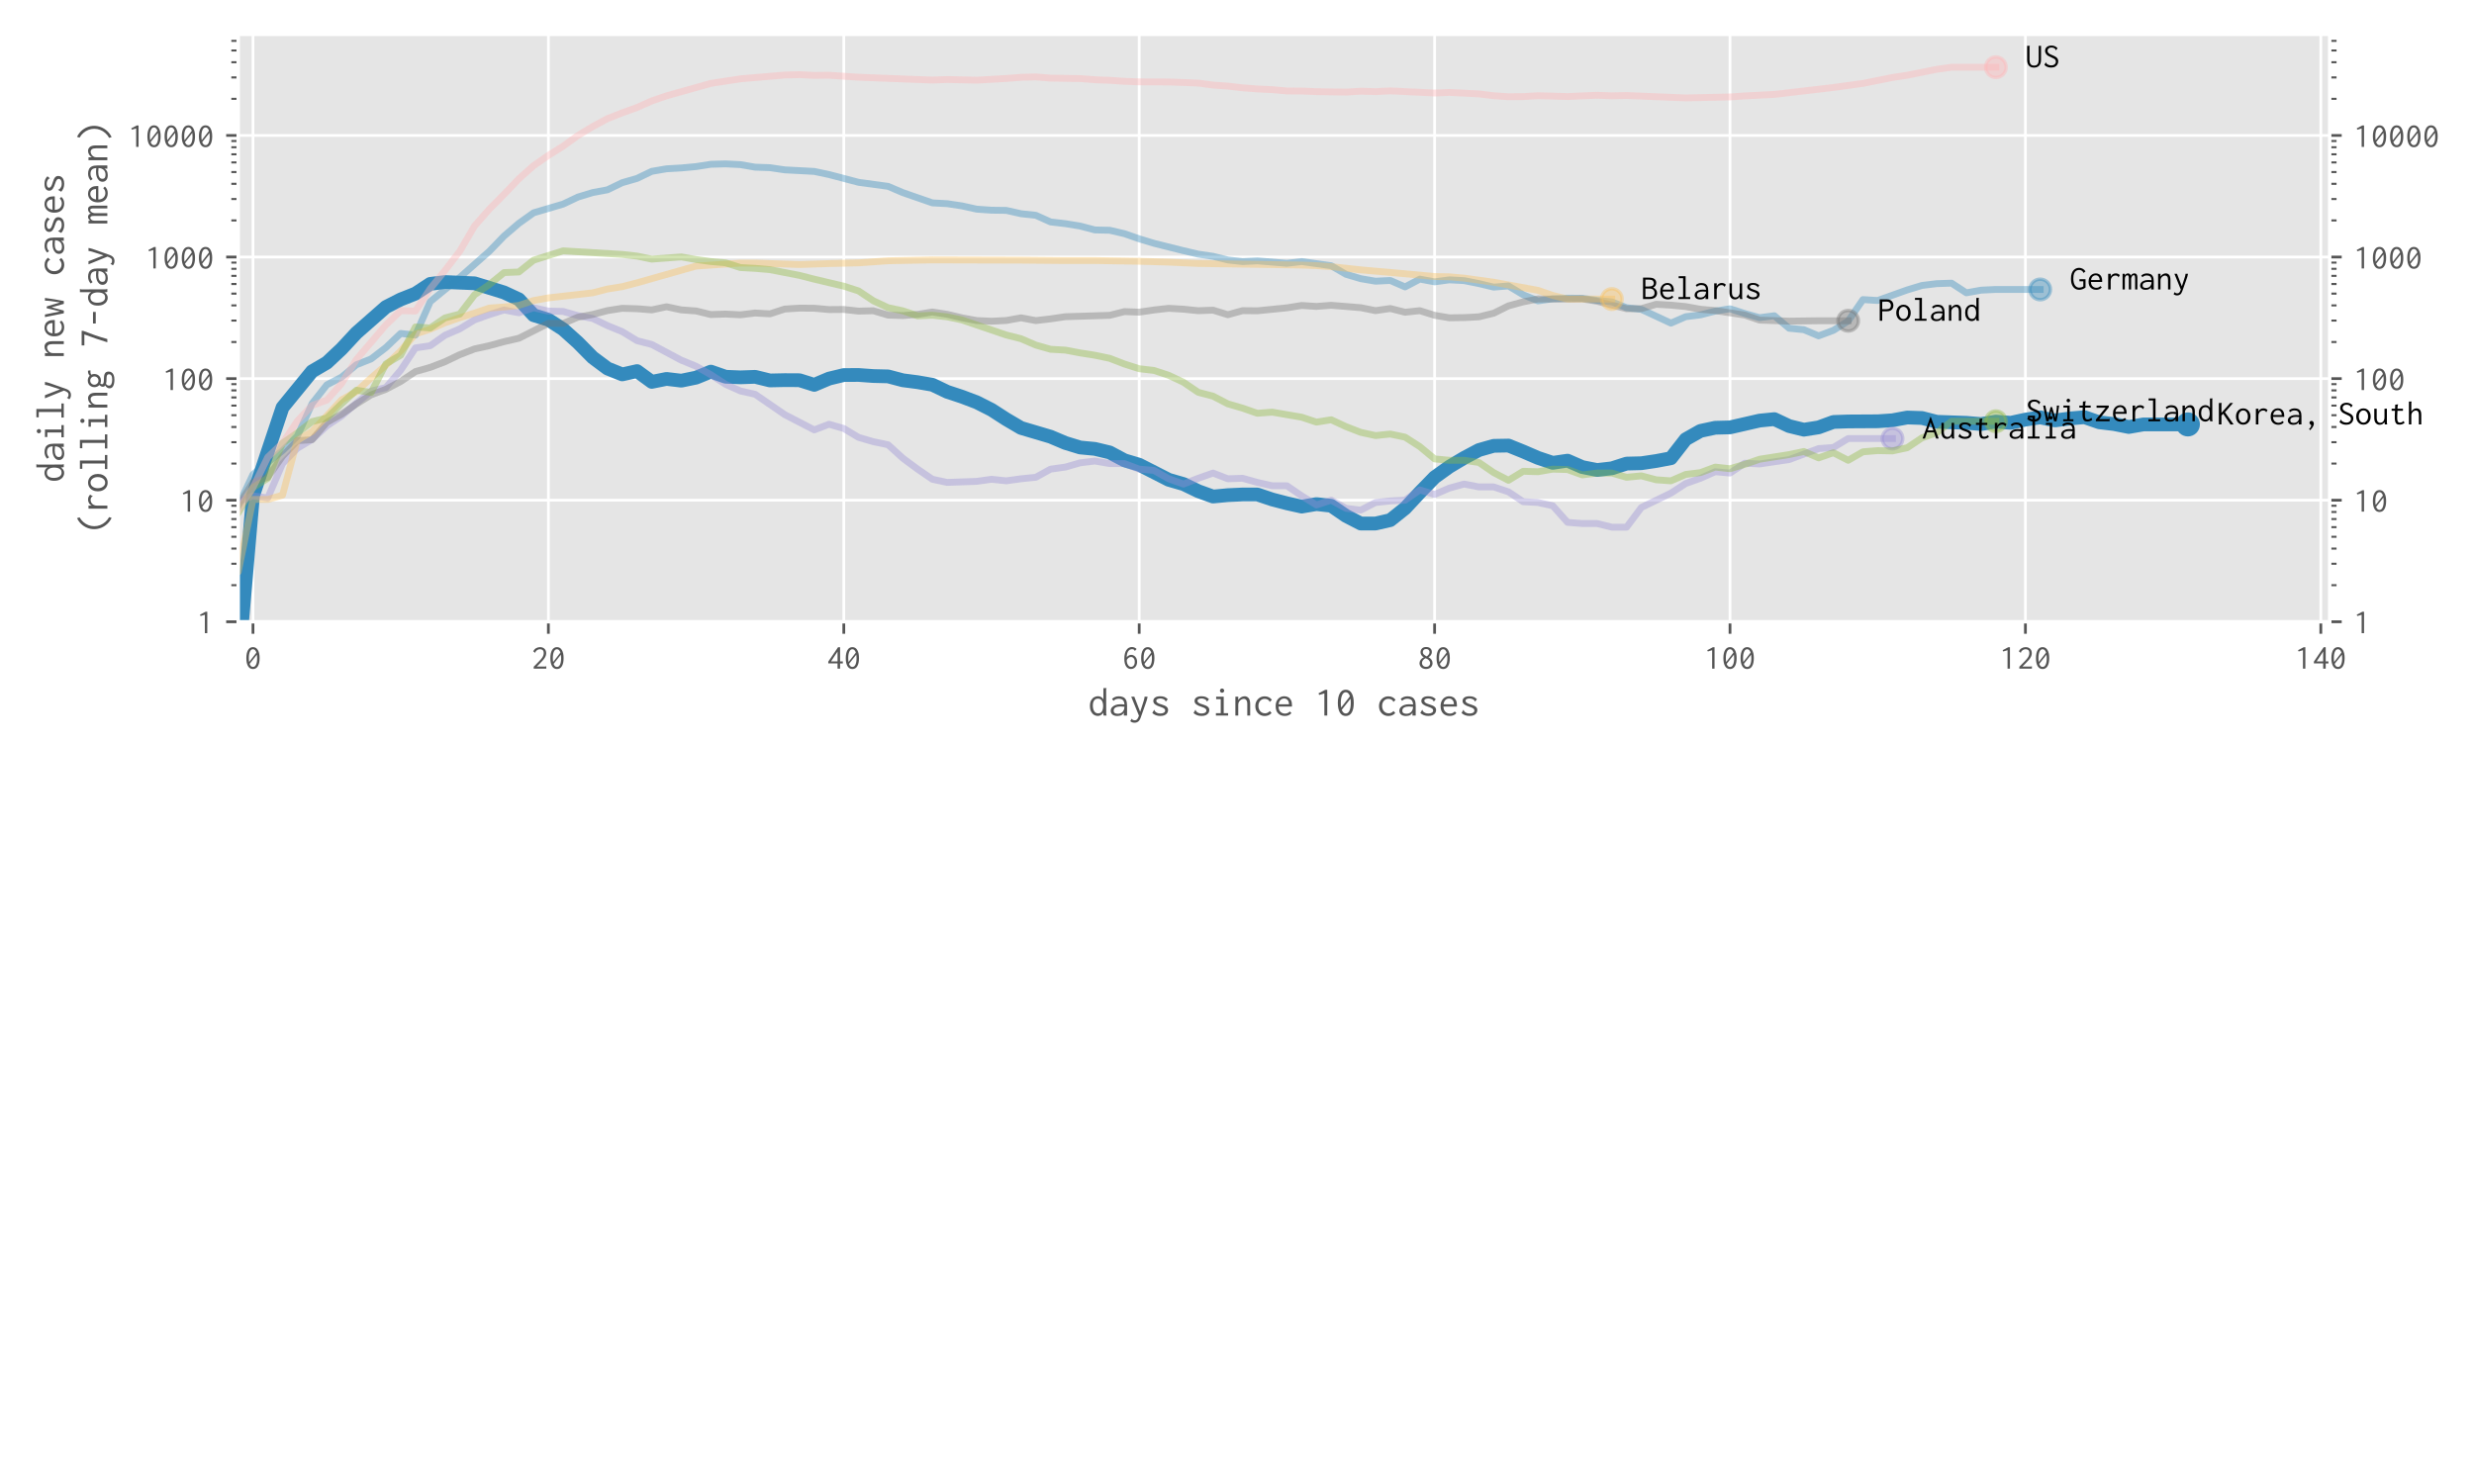 <?xml version="1.0" encoding="utf-8" standalone="no"?>
<!DOCTYPE svg PUBLIC "-//W3C//DTD SVG 1.1//EN"
  "http://www.w3.org/Graphics/SVG/1.1/DTD/svg11.dtd">
<!-- Created with matplotlib (https://matplotlib.org/) -->
<svg height="432pt" version="1.1" viewBox="0 0 720 432" width="720pt" xmlns="http://www.w3.org/2000/svg" xmlns:xlink="http://www.w3.org/1999/xlink">
 <defs>
  <style type="text/css">
*{stroke-linecap:butt;stroke-linejoin:round;}
  </style>
 </defs>
 <g id="figure_1">
  <g id="patch_1">
   <path d="M 0 432 
L 720 432 
L 720 0 
L 0 0 
z
" style="fill:#ffffff;"/>
  </g>
  <g id="axes_1">
   <g id="patch_2">
    <path d="M 69.325 181 
L 678 181 
L 678 10 
L 69.325 10 
z
" style="fill:#e5e5e5;"/>
   </g>
   <g id="matplotlib.axis_1">
    <g id="xtick_1">
     <g id="line2d_1">
      <path clip-path="url(#p692b0ea3f0)" d="M 73.624 181 
L 73.624 10 
" style="fill:none;stroke:#ffffff;stroke-linecap:square;stroke-width:0.8;"/>
     </g>
     <g id="line2d_2">
      <defs>
       <path d="M 0 0 
L 0 3.5 
" id="m2c406fd5ae" style="stroke:#555555;stroke-width:0.8;"/>
      </defs>
      <g>
       <use style="fill:#555555;stroke:#555555;stroke-width:0.8;" x="73.624" xlink:href="#m2c406fd5ae" y="181"/>
      </g>
     </g>
     <g id="text_1">
      <!-- 0 -->
      <defs>
       <path d="M 25 -1.094 
Q 15.703 -1.094 10.703 7.203 
Q 5.703 15.5 5.703 30.797 
Q 5.703 45.594 10.703 54.141 
Q 15.703 62.703 25 62.703 
Q 34.297 62.703 39.297 54.141 
Q 44.297 45.594 44.297 30.797 
Q 44.297 15.5 39.297 7.203 
Q 34.297 -1.094 25 -1.094 
z
M 12.906 30.797 
Q 12.906 24.406 13.797 19.406 
L 35 46.703 
Q 33.5 51.406 30.953 54 
Q 28.406 56.594 25 56.594 
Q 19.297 56.594 16.094 49.594 
Q 12.906 42.594 12.906 30.797 
z
M 25 5 
Q 30.703 5 33.891 11.703 
Q 37.094 18.406 37.094 30.797 
Q 37.094 36.297 36.406 40.797 
L 15.203 13.906 
Q 18.297 5 25 5 
z
" id="Inconsolata-Regular-48"/>
      </defs>
      <g style="fill:#555555;" transform="translate(71.124 194.65)scale(0.1 -0.1)">
       <use xlink:href="#Inconsolata-Regular-48"/>
      </g>
     </g>
    </g>
    <g id="xtick_2">
     <g id="line2d_3">
      <path clip-path="url(#p692b0ea3f0)" d="M 159.595 181 
L 159.595 10 
" style="fill:none;stroke:#ffffff;stroke-linecap:square;stroke-width:0.8;"/>
     </g>
     <g id="line2d_4">
      <g>
       <use style="fill:#555555;stroke:#555555;stroke-width:0.8;" x="159.595" xlink:href="#m2c406fd5ae" y="181"/>
      </g>
     </g>
     <g id="text_2">
      <!-- 20 -->
      <defs>
       <path d="M 7.297 5.594 
Q 14 12.5 19.391 17.844 
Q 24.797 23.203 28.594 27.641 
Q 32.406 32.094 34.406 36.297 
Q 36.406 40.5 36.406 45.094 
Q 36.406 51.594 33.297 54.094 
Q 30.203 56.594 25.797 56.594 
Q 22.203 56.594 19.047 55.047 
Q 15.906 53.5 13.297 50.297 
Q 12.406 48.906 12.203 48.156 
Q 12 47.406 12.094 46.594 
L 11.703 46.094 
L 10.906 46.594 
L 5.797 50.594 
Q 8.797 56.406 14.047 59.547 
Q 19.297 62.703 25.703 62.703 
Q 33.594 62.703 38.594 57.953 
Q 43.594 53.203 43.594 44.906 
Q 43.594 39.703 41.297 35 
Q 39 30.297 35.141 25.688 
Q 31.297 21.094 26.391 16.297 
Q 21.5 11.5 16.297 6.094 
L 39.5 6.094 
Q 41.203 6.094 41.891 6.297 
Q 42.594 6.5 43.203 7.094 
L 43.906 7.094 
L 43.906 0 
L 7.297 0 
z
" id="Inconsolata-Regular-50"/>
      </defs>
      <g style="fill:#555555;" transform="translate(154.595 194.65)scale(0.1 -0.1)">
       <use xlink:href="#Inconsolata-Regular-50"/>
       <use x="50" xlink:href="#Inconsolata-Regular-48"/>
      </g>
     </g>
    </g>
    <g id="xtick_3">
     <g id="line2d_5">
      <path clip-path="url(#p692b0ea3f0)" d="M 245.566 181 
L 245.566 10 
" style="fill:none;stroke:#ffffff;stroke-linecap:square;stroke-width:0.8;"/>
     </g>
     <g id="line2d_6">
      <g>
       <use style="fill:#555555;stroke:#555555;stroke-width:0.8;" x="245.566" xlink:href="#m2c406fd5ae" y="181"/>
      </g>
     </g>
     <g id="text_3">
      <!-- 40 -->
      <defs>
       <path d="M 31.797 0 
L 31.797 15.297 
L 4.797 15.297 
L 4.797 20.406 
L 33.297 62.406 
L 39.203 62.406 
L 39.203 21.094 
L 47.203 21.094 
L 47.203 15.203 
L 39.203 15.203 
L 39.203 0 
z
M 12.906 21.203 
L 31.797 21.203 
L 31.797 49.797 
z
" id="Inconsolata-Regular-52"/>
      </defs>
      <g style="fill:#555555;" transform="translate(240.566 194.65)scale(0.1 -0.1)">
       <use xlink:href="#Inconsolata-Regular-52"/>
       <use x="50" xlink:href="#Inconsolata-Regular-48"/>
      </g>
     </g>
    </g>
    <g id="xtick_4">
     <g id="line2d_7">
      <path clip-path="url(#p692b0ea3f0)" d="M 331.537 181 
L 331.537 10 
" style="fill:none;stroke:#ffffff;stroke-linecap:square;stroke-width:0.8;"/>
     </g>
     <g id="line2d_8">
      <g>
       <use style="fill:#555555;stroke:#555555;stroke-width:0.8;" x="331.537" xlink:href="#m2c406fd5ae" y="181"/>
      </g>
     </g>
     <g id="text_4">
      <!-- 60 -->
      <defs>
       <path d="M 26.094 -1 
Q 16.797 -1 11.75 6.891 
Q 6.703 14.797 6.703 28.406 
Q 6.703 45.203 12.703 54.094 
Q 18.703 63 28.703 63 
Q 36.594 63 42.406 57.297 
L 38 52.297 
L 37.297 51.5 
L 36.797 52 
Q 36.703 52.797 36.344 53.5 
Q 36 54.203 34.703 55.297 
Q 32.5 56.797 28.906 56.797 
Q 26.906 56.797 24.297 55.844 
Q 21.703 54.906 19.297 52.297 
Q 16.906 49.703 15.297 44.953 
Q 13.703 40.203 13.594 32.703 
Q 15.703 36.203 19.25 38.203 
Q 22.797 40.203 26.797 40.203 
Q 31.5 40.203 35.344 37.641 
Q 39.203 35.094 41.547 30.547 
Q 43.906 26 43.906 19.797 
Q 43.906 13.594 41.5 8.891 
Q 39.094 4.203 35.094 1.594 
Q 31.094 -1 26.094 -1 
z
M 26.406 5.203 
Q 30.703 5.203 33.891 8.891 
Q 37.094 12.594 37.094 19.703 
Q 37.094 24.703 35.438 27.891 
Q 33.797 31.094 31.297 32.594 
Q 28.797 34.094 26.203 34.094 
Q 22.594 34.094 19.297 31.641 
Q 16 29.203 14 25.703 
Q 13.594 22.297 14.25 18.688 
Q 14.906 15.094 16.547 12.047 
Q 18.203 9 20.703 7.094 
Q 23.203 5.203 26.406 5.203 
z
" id="Inconsolata-Regular-54"/>
      </defs>
      <g style="fill:#555555;" transform="translate(326.537 194.65)scale(0.1 -0.1)">
       <use xlink:href="#Inconsolata-Regular-54"/>
       <use x="50" xlink:href="#Inconsolata-Regular-48"/>
      </g>
     </g>
    </g>
    <g id="xtick_5">
     <g id="line2d_9">
      <path clip-path="url(#p692b0ea3f0)" d="M 417.508 181 
L 417.508 10 
" style="fill:none;stroke:#ffffff;stroke-linecap:square;stroke-width:0.8;"/>
     </g>
     <g id="line2d_10">
      <g>
       <use style="fill:#555555;stroke:#555555;stroke-width:0.8;" x="417.508" xlink:href="#m2c406fd5ae" y="181"/>
      </g>
     </g>
     <g id="text_5">
      <!-- 80 -->
      <defs>
       <path d="M 25 -1 
Q 19.094 -1 14.844 1.25 
Q 10.594 3.5 8.297 7.297 
Q 6 11.094 6 15.703 
Q 6 21.094 9.391 25.797 
Q 12.797 30.5 18.5 33.094 
Q 14.203 35.297 11.594 39.25 
Q 9 43.203 9 47.703 
Q 9 54.094 13.141 58.594 
Q 17.297 63.094 25.5 63.094 
Q 31.297 63.094 34.891 61.094 
Q 38.5 59.094 40.25 55.75 
Q 42 52.406 42 48.297 
Q 42 43.797 39.297 39.75 
Q 36.594 35.703 32.094 33.297 
Q 37.5 30.797 40.797 26.141 
Q 44.094 21.5 44.094 16.094 
Q 44.094 11.203 41.75 7.344 
Q 39.406 3.5 35.156 1.25 
Q 30.906 -1 25 -1 
z
M 26.703 35.797 
Q 30.406 37.797 32.797 41.188 
Q 35.203 44.594 35.203 48.094 
Q 35.203 51.594 32.75 54.391 
Q 30.297 57.203 25.297 57.203 
Q 20.406 57.203 18.047 54.5 
Q 15.703 51.797 15.703 48.406 
Q 15.703 43.797 18.891 41.047 
Q 22.094 38.297 26.703 35.797 
z
M 25.203 5.297 
Q 31 5.297 34 8.438 
Q 37 11.594 37 16.094 
Q 37 20.703 33.391 24.547 
Q 29.797 28.406 23.703 30.297 
Q 19.203 28.406 16.203 24.656 
Q 13.203 20.906 13.203 16.406 
Q 13.203 11.906 16.344 8.594 
Q 19.5 5.297 25.203 5.297 
z
" id="Inconsolata-Regular-56"/>
      </defs>
      <g style="fill:#555555;" transform="translate(412.508 194.65)scale(0.1 -0.1)">
       <use xlink:href="#Inconsolata-Regular-56"/>
       <use x="50" xlink:href="#Inconsolata-Regular-48"/>
      </g>
     </g>
    </g>
    <g id="xtick_6">
     <g id="line2d_11">
      <path clip-path="url(#p692b0ea3f0)" d="M 503.479 181 
L 503.479 10 
" style="fill:none;stroke:#ffffff;stroke-linecap:square;stroke-width:0.8;"/>
     </g>
     <g id="line2d_12">
      <g>
       <use style="fill:#555555;stroke:#555555;stroke-width:0.8;" x="503.479" xlink:href="#m2c406fd5ae" y="181"/>
      </g>
     </g>
     <g id="text_6">
      <!-- 100 -->
      <defs>
       <path d="M 23 0 
L 23 53.703 
L 10.406 50 
L 8.797 53.906 
L 25.094 62.406 
L 30 62.406 
L 30 0 
z
" id="Inconsolata-Regular-49"/>
      </defs>
      <g style="fill:#555555;" transform="translate(495.979 194.65)scale(0.1 -0.1)">
       <use xlink:href="#Inconsolata-Regular-49"/>
       <use x="50" xlink:href="#Inconsolata-Regular-48"/>
       <use x="100" xlink:href="#Inconsolata-Regular-48"/>
      </g>
     </g>
    </g>
    <g id="xtick_7">
     <g id="line2d_13">
      <path clip-path="url(#p692b0ea3f0)" d="M 589.45 181 
L 589.45 10 
" style="fill:none;stroke:#ffffff;stroke-linecap:square;stroke-width:0.8;"/>
     </g>
     <g id="line2d_14">
      <g>
       <use style="fill:#555555;stroke:#555555;stroke-width:0.8;" x="589.45" xlink:href="#m2c406fd5ae" y="181"/>
      </g>
     </g>
     <g id="text_7">
      <!-- 120 -->
      <g style="fill:#555555;" transform="translate(581.95 194.65)scale(0.1 -0.1)">
       <use xlink:href="#Inconsolata-Regular-49"/>
       <use x="50" xlink:href="#Inconsolata-Regular-50"/>
       <use x="100" xlink:href="#Inconsolata-Regular-48"/>
      </g>
     </g>
    </g>
    <g id="xtick_8">
     <g id="line2d_15">
      <path clip-path="url(#p692b0ea3f0)" d="M 675.421 181 
L 675.421 10 
" style="fill:none;stroke:#ffffff;stroke-linecap:square;stroke-width:0.8;"/>
     </g>
     <g id="line2d_16">
      <g>
       <use style="fill:#555555;stroke:#555555;stroke-width:0.8;" x="675.421" xlink:href="#m2c406fd5ae" y="181"/>
      </g>
     </g>
     <g id="text_8">
      <!-- 140 -->
      <g style="fill:#555555;" transform="translate(667.921 194.65)scale(0.1 -0.1)">
       <use xlink:href="#Inconsolata-Regular-49"/>
       <use x="50" xlink:href="#Inconsolata-Regular-52"/>
       <use x="100" xlink:href="#Inconsolata-Regular-48"/>
      </g>
     </g>
    </g>
    <g id="text_9">
     <!-- days since 10 cases -->
     <defs>
      <path d="M 23.406 -1 
Q 18.797 -1 14.438 1.641 
Q 10.094 4.297 7.297 9.688 
Q 4.5 15.094 4.5 23.297 
Q 4.5 31.703 7.391 36.891 
Q 10.297 42.094 14.75 44.5 
Q 19.203 46.906 23.797 46.906 
Q 28.5 46.906 31.953 44.75 
Q 35.406 42.594 37.094 39 
L 37.094 66.5 
L 44.703 66.5 
L 44.703 65.797 
Q 44.094 65.203 43.938 64.5 
Q 43.797 63.797 43.797 62.094 
L 43.906 7.094 
Q 43.906 5.297 44.047 3.547 
Q 44.203 1.797 44.906 0 
L 37.797 0 
Q 37.094 1.797 36.938 3.547 
Q 36.797 5.297 36.797 7.094 
Q 34.594 3.406 31.188 1.203 
Q 27.797 -1 23.406 -1 
z
M 24.5 5.297 
Q 28.906 5.297 31.547 7.688 
Q 34.203 10.094 35.344 14.141 
Q 36.5 18.203 36.5 23.094 
Q 36.5 30.797 33.5 35.891 
Q 30.5 41 23.906 41 
Q 17.797 41 14.641 36.5 
Q 11.5 32 11.5 24.406 
Q 11.5 15.797 14.797 10.547 
Q 18.094 5.297 24.5 5.297 
z
" id="Inconsolata-Regular-100"/>
      <path d="M 21.094 -1.094 
Q 13.297 -1.094 9.094 2.453 
Q 4.906 6 4.906 11.5 
Q 4.906 16.406 8 19.953 
Q 11.094 23.5 16.344 25.453 
Q 21.594 27.406 27.906 27.406 
Q 30.203 27.406 32.75 27.297 
Q 35.297 27.203 38.203 26.797 
Q 37.594 34.797 34.047 37.797 
Q 30.5 40.797 23.906 40.797 
Q 20.594 40.797 17.391 39.547 
Q 14.203 38.297 11.594 35.703 
L 8.094 40.297 
Q 11.297 43.5 15.5 45.094 
Q 19.703 46.703 24.406 46.703 
Q 30.5 46.703 35 44.703 
Q 39.5 42.703 42 37.797 
Q 44.5 32.906 44.5 24.297 
L 44.5 0 
L 36.703 0 
L 36.703 7 
Q 35 3.703 32.344 1.953 
Q 29.703 0.203 26.75 -0.438 
Q 23.797 -1.094 21.094 -1.094 
z
M 12.094 11.906 
Q 12.094 7.594 14.891 6 
Q 17.703 4.406 21.797 4.406 
Q 29.203 4.406 33.5 8.75 
Q 37.797 13.094 38.203 21.297 
Q 33 22 28.5 22 
Q 21.297 22 16.688 19.594 
Q 12.094 17.203 12.094 11.906 
z
" id="Inconsolata-Regular-97"/>
      <path d="M 12.703 -17.406 
Q 6.297 -17.406 2.203 -13.5 
L 5.297 -8.594 
L 5.906 -7.703 
L 6.5 -8.094 
Q 6.703 -8.906 7.203 -9.453 
Q 7.703 -10 9.094 -10.906 
Q 10.906 -11.5 13.094 -11.5 
Q 17 -11.5 19.203 -8.75 
Q 21.406 -6 23.297 -0.297 
L 4.594 45.703 
L 12.094 45.703 
L 26.297 9.094 
L 32.297 27.5 
Q 33.797 32.094 35.188 36.594 
Q 36.594 41.094 37.094 45.703 
L 44.297 45.703 
Q 43.594 41.094 42.094 36.391 
Q 40.594 31.703 38.906 27 
L 27.5 -5.203 
Q 25.094 -11.906 21.344 -14.656 
Q 17.594 -17.406 12.703 -17.406 
z
" id="Inconsolata-Regular-121"/>
      <path d="M 25.094 -1 
Q 13.5 -1 5.703 6.203 
L 9.703 13 
L 10.297 13.906 
L 10.906 13.5 
Q 11.094 12.703 11.344 11.844 
Q 11.594 11 12.703 9.797 
Q 14.797 7.703 17.75 6.344 
Q 20.703 5 25.297 5 
Q 30.797 5 33.844 6.953 
Q 36.906 8.906 36.906 12.297 
Q 36.906 15.203 34.344 17.094 
Q 31.797 19 25.406 21.094 
Q 17.5 23.406 12.844 26.797 
Q 8.203 30.203 8.203 35.297 
Q 8.203 40.5 12.453 43.641 
Q 16.703 46.797 25 46.797 
Q 31.406 46.797 35.594 45 
Q 39.797 43.203 43.203 39.594 
L 39.094 34.594 
L 38.406 33.797 
L 37.906 34.297 
Q 37.797 35.094 37.438 35.844 
Q 37.094 36.594 36 37.703 
Q 33.703 39.5 30.797 40.453 
Q 27.906 41.406 25.203 41.406 
Q 21.203 41.406 18.297 40 
Q 15.406 38.594 15.406 35.703 
Q 15.406 34.203 16.453 32.75 
Q 17.5 31.297 20.297 29.844 
Q 23.094 28.406 28.297 26.906 
Q 36.906 24.297 40.453 21.25 
Q 44 18.203 44 13.297 
Q 44 9.5 41.953 6.203 
Q 39.906 2.906 35.703 0.953 
Q 31.5 -1 25.094 -1 
z
" id="Inconsolata-Regular-115"/>
      <path id="Inconsolata-Regular-32"/>
      <path d="M 10 0 
L 10 5.797 
L 21.703 5.797 
L 21.703 39.906 
L 10.594 39.906 
L 10.594 45.703 
L 28.906 45.703 
L 28.906 5.797 
L 39.594 5.797 
L 39.594 0 
z
M 24.906 55.297 
Q 22.797 55.297 21.297 56.797 
Q 19.797 58.297 19.797 60.406 
Q 19.797 62.594 21.25 64.094 
Q 22.703 65.594 24.906 65.594 
Q 27 65.594 28.547 64.047 
Q 30.094 62.5 30.094 60.406 
Q 30.094 58.297 28.547 56.797 
Q 27 55.297 24.906 55.297 
z
" id="Inconsolata-Regular-105"/>
      <path d="M 7.203 0 
L 7.203 45.703 
L 14.203 45.703 
L 14.203 37.594 
Q 16.797 41.797 20.938 44.297 
Q 25.094 46.797 29.703 46.797 
Q 35.297 46.797 39.188 42.438 
Q 43.094 38.094 43.094 27.703 
L 43.094 0 
L 36.094 0 
L 36.094 27.5 
Q 36.094 34.703 33.641 37.594 
Q 31.203 40.5 27.703 40.5 
Q 24.703 40.5 21.547 38.75 
Q 18.406 37 16.297 33.844 
Q 14.203 30.703 14.203 26.297 
L 14.203 0 
z
" id="Inconsolata-Regular-110"/>
      <path d="M 28.5 -1.094 
Q 21.906 -1.094 16.703 2 
Q 11.5 5.094 8.547 10.5 
Q 5.594 15.906 5.594 22.797 
Q 5.594 29.703 8.547 35.047 
Q 11.5 40.406 16.641 43.5 
Q 21.797 46.594 28.406 46.594 
Q 34 46.594 38.453 44.344 
Q 42.906 42.094 45.703 38.094 
L 41.203 33.703 
L 40.5 33 
L 40 33.5 
Q 40 34.297 39.641 35 
Q 39.297 35.703 38.094 36.906 
Q 35.906 38.906 33.406 39.703 
Q 30.906 40.5 27.594 40.5 
Q 23.797 40.5 20.438 38.391 
Q 17.094 36.297 15.047 32.438 
Q 13 28.594 13 23.297 
Q 13 18.203 15.047 14.141 
Q 17.094 10.094 20.688 7.75 
Q 24.297 5.406 28.906 5.406 
Q 35.797 5.406 40.797 11 
L 45 6.094 
Q 38.297 -1.094 28.5 -1.094 
z
" id="Inconsolata-Regular-99"/>
      <path d="M 27.203 -1 
Q 17.203 -1 11.047 5.094 
Q 4.906 11.203 4.906 22.703 
Q 4.906 30.5 7.75 35.844 
Q 10.594 41.203 15.344 44 
Q 20.094 46.797 25.906 46.797 
Q 31.094 46.797 35.297 44.5 
Q 39.5 42.203 42 37.391 
Q 44.5 32.594 44.5 25.094 
Q 44.5 24.297 44.453 23.438 
Q 44.406 22.594 44.297 21.797 
L 11.797 21.797 
Q 12.203 13 16.75 8.891 
Q 21.297 4.797 27.406 4.797 
Q 34.594 4.797 39.203 9.906 
L 43.203 6 
Q 37.406 -1 27.203 -1 
z
M 12.094 27.406 
L 37.203 27.406 
Q 37.203 33.797 33.953 37.547 
Q 30.703 41.297 25.406 41.297 
Q 20.703 41.297 16.891 37.938 
Q 13.094 34.594 12.094 27.406 
z
" id="Inconsolata-Regular-101"/>
     </defs>
     <g style="fill:#555555;" transform="translate(316.663 208.3)scale(0.12 -0.12)">
      <use xlink:href="#Inconsolata-Regular-100"/>
      <use x="50" xlink:href="#Inconsolata-Regular-97"/>
      <use x="100" xlink:href="#Inconsolata-Regular-121"/>
      <use x="150" xlink:href="#Inconsolata-Regular-115"/>
      <use x="200" xlink:href="#Inconsolata-Regular-32"/>
      <use x="250" xlink:href="#Inconsolata-Regular-115"/>
      <use x="300" xlink:href="#Inconsolata-Regular-105"/>
      <use x="350" xlink:href="#Inconsolata-Regular-110"/>
      <use x="400" xlink:href="#Inconsolata-Regular-99"/>
      <use x="450" xlink:href="#Inconsolata-Regular-101"/>
      <use x="500" xlink:href="#Inconsolata-Regular-32"/>
      <use x="550" xlink:href="#Inconsolata-Regular-49"/>
      <use x="600" xlink:href="#Inconsolata-Regular-48"/>
      <use x="650" xlink:href="#Inconsolata-Regular-32"/>
      <use x="700" xlink:href="#Inconsolata-Regular-99"/>
      <use x="750" xlink:href="#Inconsolata-Regular-97"/>
      <use x="800" xlink:href="#Inconsolata-Regular-115"/>
      <use x="850" xlink:href="#Inconsolata-Regular-101"/>
      <use x="900" xlink:href="#Inconsolata-Regular-115"/>
     </g>
    </g>
   </g>
   <g id="matplotlib.axis_2">
    <g id="ytick_1">
     <g id="line2d_17">
      <path clip-path="url(#p692b0ea3f0)" d="M 69.325 181 
L 678 181 
" style="fill:none;stroke:#ffffff;stroke-linecap:square;stroke-width:0.8;"/>
     </g>
     <g id="line2d_18">
      <defs>
       <path d="M 0 0 
L -3.5 0 
" id="m285739d177" style="stroke:#555555;stroke-width:0.8;"/>
      </defs>
      <g>
       <use style="fill:#555555;stroke:#555555;stroke-width:0.8;" x="69.325" xlink:href="#m285739d177" y="181"/>
      </g>
     </g>
     <g id="line2d_19">
      <defs>
       <path d="M 0 0 
L 3.5 0 
" id="m1cd047ede4" style="stroke:#555555;stroke-width:0.8;"/>
      </defs>
      <g>
       <use style="fill:#555555;stroke:#555555;stroke-width:0.8;" x="678" xlink:href="#m1cd047ede4" y="181"/>
      </g>
     </g>
     <g id="text_10">
      <!-- 1 -->
      <g style="fill:#555555;" transform="translate(57.325 184.325)scale(0.1 -0.1)">
       <use xlink:href="#Inconsolata-Regular-49"/>
      </g>
     </g>
     <g id="text_11">
      <!-- 1 -->
      <g style="fill:#555555;" transform="translate(685 184.325)scale(0.1 -0.1)">
       <use xlink:href="#Inconsolata-Regular-49"/>
      </g>
     </g>
    </g>
    <g id="ytick_2">
     <g id="line2d_20">
      <path clip-path="url(#p692b0ea3f0)" d="M 69.325 145.607 
L 678 145.607 
" style="fill:none;stroke:#ffffff;stroke-linecap:square;stroke-width:0.8;"/>
     </g>
     <g id="line2d_21">
      <g>
       <use style="fill:#555555;stroke:#555555;stroke-width:0.8;" x="69.325" xlink:href="#m285739d177" y="145.607"/>
      </g>
     </g>
     <g id="line2d_22">
      <g>
       <use style="fill:#555555;stroke:#555555;stroke-width:0.8;" x="678" xlink:href="#m1cd047ede4" y="145.607"/>
      </g>
     </g>
     <g id="text_12">
      <!-- 10 -->
      <g style="fill:#555555;" transform="translate(52.325 148.932)scale(0.1 -0.1)">
       <use xlink:href="#Inconsolata-Regular-49"/>
       <use x="50" xlink:href="#Inconsolata-Regular-48"/>
      </g>
     </g>
     <g id="text_13">
      <!-- 10 -->
      <g style="fill:#555555;" transform="translate(685 148.932)scale(0.1 -0.1)">
       <use xlink:href="#Inconsolata-Regular-49"/>
       <use x="50" xlink:href="#Inconsolata-Regular-48"/>
      </g>
     </g>
    </g>
    <g id="ytick_3">
     <g id="line2d_23">
      <path clip-path="url(#p692b0ea3f0)" d="M 69.325 110.215 
L 678 110.215 
" style="fill:none;stroke:#ffffff;stroke-linecap:square;stroke-width:0.8;"/>
     </g>
     <g id="line2d_24">
      <g>
       <use style="fill:#555555;stroke:#555555;stroke-width:0.8;" x="69.325" xlink:href="#m285739d177" y="110.215"/>
      </g>
     </g>
     <g id="line2d_25">
      <g>
       <use style="fill:#555555;stroke:#555555;stroke-width:0.8;" x="678" xlink:href="#m1cd047ede4" y="110.215"/>
      </g>
     </g>
     <g id="text_14">
      <!-- 100 -->
      <g style="fill:#555555;" transform="translate(47.325 113.54)scale(0.1 -0.1)">
       <use xlink:href="#Inconsolata-Regular-49"/>
       <use x="50" xlink:href="#Inconsolata-Regular-48"/>
       <use x="100" xlink:href="#Inconsolata-Regular-48"/>
      </g>
     </g>
     <g id="text_15">
      <!-- 100 -->
      <g style="fill:#555555;" transform="translate(685 113.54)scale(0.1 -0.1)">
       <use xlink:href="#Inconsolata-Regular-49"/>
       <use x="50" xlink:href="#Inconsolata-Regular-48"/>
       <use x="100" xlink:href="#Inconsolata-Regular-48"/>
      </g>
     </g>
    </g>
    <g id="ytick_4">
     <g id="line2d_26">
      <path clip-path="url(#p692b0ea3f0)" d="M 69.325 74.822 
L 678 74.822 
" style="fill:none;stroke:#ffffff;stroke-linecap:square;stroke-width:0.8;"/>
     </g>
     <g id="line2d_27">
      <g>
       <use style="fill:#555555;stroke:#555555;stroke-width:0.8;" x="69.325" xlink:href="#m285739d177" y="74.822"/>
      </g>
     </g>
     <g id="line2d_28">
      <g>
       <use style="fill:#555555;stroke:#555555;stroke-width:0.8;" x="678" xlink:href="#m1cd047ede4" y="74.822"/>
      </g>
     </g>
     <g id="text_16">
      <!-- 1000 -->
      <g style="fill:#555555;" transform="translate(42.325 78.147)scale(0.1 -0.1)">
       <use xlink:href="#Inconsolata-Regular-49"/>
       <use x="50" xlink:href="#Inconsolata-Regular-48"/>
       <use x="100" xlink:href="#Inconsolata-Regular-48"/>
       <use x="150" xlink:href="#Inconsolata-Regular-48"/>
      </g>
     </g>
     <g id="text_17">
      <!-- 1000 -->
      <g style="fill:#555555;" transform="translate(685 78.147)scale(0.1 -0.1)">
       <use xlink:href="#Inconsolata-Regular-49"/>
       <use x="50" xlink:href="#Inconsolata-Regular-48"/>
       <use x="100" xlink:href="#Inconsolata-Regular-48"/>
       <use x="150" xlink:href="#Inconsolata-Regular-48"/>
      </g>
     </g>
    </g>
    <g id="ytick_5">
     <g id="line2d_29">
      <path clip-path="url(#p692b0ea3f0)" d="M 69.325 39.429 
L 678 39.429 
" style="fill:none;stroke:#ffffff;stroke-linecap:square;stroke-width:0.8;"/>
     </g>
     <g id="line2d_30">
      <g>
       <use style="fill:#555555;stroke:#555555;stroke-width:0.8;" x="69.325" xlink:href="#m285739d177" y="39.429"/>
      </g>
     </g>
     <g id="line2d_31">
      <g>
       <use style="fill:#555555;stroke:#555555;stroke-width:0.8;" x="678" xlink:href="#m1cd047ede4" y="39.429"/>
      </g>
     </g>
     <g id="text_18">
      <!-- 10000 -->
      <g style="fill:#555555;" transform="translate(37.325 42.754)scale(0.1 -0.1)">
       <use xlink:href="#Inconsolata-Regular-49"/>
       <use x="50" xlink:href="#Inconsolata-Regular-48"/>
       <use x="100" xlink:href="#Inconsolata-Regular-48"/>
       <use x="150" xlink:href="#Inconsolata-Regular-48"/>
       <use x="200" xlink:href="#Inconsolata-Regular-48"/>
      </g>
     </g>
     <g id="text_19">
      <!-- 10000 -->
      <g style="fill:#555555;" transform="translate(685 42.754)scale(0.1 -0.1)">
       <use xlink:href="#Inconsolata-Regular-49"/>
       <use x="50" xlink:href="#Inconsolata-Regular-48"/>
       <use x="100" xlink:href="#Inconsolata-Regular-48"/>
       <use x="150" xlink:href="#Inconsolata-Regular-48"/>
       <use x="200" xlink:href="#Inconsolata-Regular-48"/>
      </g>
     </g>
    </g>
    <g id="ytick_6">
     <g id="line2d_32">
      <defs>
       <path d="M 0 0 
L -2 0 
" id="mf8a8944dea" style="stroke:#555555;stroke-width:0.6;"/>
      </defs>
      <g>
       <use style="fill:#555555;stroke:#555555;stroke-width:0.6;" x="69.325" xlink:href="#mf8a8944dea" y="170.346"/>
      </g>
     </g>
     <g id="line2d_33">
      <defs>
       <path d="M 0 0 
L 2 0 
" id="m687aa3a119" style="stroke:#555555;stroke-width:0.6;"/>
      </defs>
      <g>
       <use style="fill:#555555;stroke:#555555;stroke-width:0.6;" x="678" xlink:href="#m687aa3a119" y="170.346"/>
      </g>
     </g>
    </g>
    <g id="ytick_7">
     <g id="line2d_34">
      <g>
       <use style="fill:#555555;stroke:#555555;stroke-width:0.6;" x="69.325" xlink:href="#mf8a8944dea" y="164.113"/>
      </g>
     </g>
     <g id="line2d_35">
      <g>
       <use style="fill:#555555;stroke:#555555;stroke-width:0.6;" x="678" xlink:href="#m687aa3a119" y="164.113"/>
      </g>
     </g>
    </g>
    <g id="ytick_8">
     <g id="line2d_36">
      <g>
       <use style="fill:#555555;stroke:#555555;stroke-width:0.6;" x="69.325" xlink:href="#mf8a8944dea" y="159.691"/>
      </g>
     </g>
     <g id="line2d_37">
      <g>
       <use style="fill:#555555;stroke:#555555;stroke-width:0.6;" x="678" xlink:href="#m687aa3a119" y="159.691"/>
      </g>
     </g>
    </g>
    <g id="ytick_9">
     <g id="line2d_38">
      <g>
       <use style="fill:#555555;stroke:#555555;stroke-width:0.6;" x="69.325" xlink:href="#mf8a8944dea" y="156.262"/>
      </g>
     </g>
     <g id="line2d_39">
      <g>
       <use style="fill:#555555;stroke:#555555;stroke-width:0.6;" x="678" xlink:href="#m687aa3a119" y="156.262"/>
      </g>
     </g>
    </g>
    <g id="ytick_10">
     <g id="line2d_40">
      <g>
       <use style="fill:#555555;stroke:#555555;stroke-width:0.6;" x="69.325" xlink:href="#mf8a8944dea" y="153.459"/>
      </g>
     </g>
     <g id="line2d_41">
      <g>
       <use style="fill:#555555;stroke:#555555;stroke-width:0.6;" x="678" xlink:href="#m687aa3a119" y="153.459"/>
      </g>
     </g>
    </g>
    <g id="ytick_11">
     <g id="line2d_42">
      <g>
       <use style="fill:#555555;stroke:#555555;stroke-width:0.6;" x="69.325" xlink:href="#mf8a8944dea" y="151.09"/>
      </g>
     </g>
     <g id="line2d_43">
      <g>
       <use style="fill:#555555;stroke:#555555;stroke-width:0.6;" x="678" xlink:href="#m687aa3a119" y="151.09"/>
      </g>
     </g>
    </g>
    <g id="ytick_12">
     <g id="line2d_44">
      <g>
       <use style="fill:#555555;stroke:#555555;stroke-width:0.6;" x="69.325" xlink:href="#mf8a8944dea" y="149.037"/>
      </g>
     </g>
     <g id="line2d_45">
      <g>
       <use style="fill:#555555;stroke:#555555;stroke-width:0.6;" x="678" xlink:href="#m687aa3a119" y="149.037"/>
      </g>
     </g>
    </g>
    <g id="ytick_13">
     <g id="line2d_46">
      <g>
       <use style="fill:#555555;stroke:#555555;stroke-width:0.6;" x="69.325" xlink:href="#mf8a8944dea" y="147.227"/>
      </g>
     </g>
     <g id="line2d_47">
      <g>
       <use style="fill:#555555;stroke:#555555;stroke-width:0.6;" x="678" xlink:href="#m687aa3a119" y="147.227"/>
      </g>
     </g>
    </g>
    <g id="ytick_14">
     <g id="line2d_48">
      <g>
       <use style="fill:#555555;stroke:#555555;stroke-width:0.6;" x="69.325" xlink:href="#mf8a8944dea" y="134.953"/>
      </g>
     </g>
     <g id="line2d_49">
      <g>
       <use style="fill:#555555;stroke:#555555;stroke-width:0.6;" x="678" xlink:href="#m687aa3a119" y="134.953"/>
      </g>
     </g>
    </g>
    <g id="ytick_15">
     <g id="line2d_50">
      <g>
       <use style="fill:#555555;stroke:#555555;stroke-width:0.6;" x="69.325" xlink:href="#mf8a8944dea" y="128.721"/>
      </g>
     </g>
     <g id="line2d_51">
      <g>
       <use style="fill:#555555;stroke:#555555;stroke-width:0.6;" x="678" xlink:href="#m687aa3a119" y="128.721"/>
      </g>
     </g>
    </g>
    <g id="ytick_16">
     <g id="line2d_52">
      <g>
       <use style="fill:#555555;stroke:#555555;stroke-width:0.6;" x="69.325" xlink:href="#mf8a8944dea" y="124.299"/>
      </g>
     </g>
     <g id="line2d_53">
      <g>
       <use style="fill:#555555;stroke:#555555;stroke-width:0.6;" x="678" xlink:href="#m687aa3a119" y="124.299"/>
      </g>
     </g>
    </g>
    <g id="ytick_17">
     <g id="line2d_54">
      <g>
       <use style="fill:#555555;stroke:#555555;stroke-width:0.6;" x="69.325" xlink:href="#mf8a8944dea" y="120.869"/>
      </g>
     </g>
     <g id="line2d_55">
      <g>
       <use style="fill:#555555;stroke:#555555;stroke-width:0.6;" x="678" xlink:href="#m687aa3a119" y="120.869"/>
      </g>
     </g>
    </g>
    <g id="ytick_18">
     <g id="line2d_56">
      <g>
       <use style="fill:#555555;stroke:#555555;stroke-width:0.6;" x="69.325" xlink:href="#mf8a8944dea" y="118.066"/>
      </g>
     </g>
     <g id="line2d_57">
      <g>
       <use style="fill:#555555;stroke:#555555;stroke-width:0.6;" x="678" xlink:href="#m687aa3a119" y="118.066"/>
      </g>
     </g>
    </g>
    <g id="ytick_19">
     <g id="line2d_58">
      <g>
       <use style="fill:#555555;stroke:#555555;stroke-width:0.6;" x="69.325" xlink:href="#mf8a8944dea" y="115.697"/>
      </g>
     </g>
     <g id="line2d_59">
      <g>
       <use style="fill:#555555;stroke:#555555;stroke-width:0.6;" x="678" xlink:href="#m687aa3a119" y="115.697"/>
      </g>
     </g>
    </g>
    <g id="ytick_20">
     <g id="line2d_60">
      <g>
       <use style="fill:#555555;stroke:#555555;stroke-width:0.6;" x="69.325" xlink:href="#mf8a8944dea" y="113.645"/>
      </g>
     </g>
     <g id="line2d_61">
      <g>
       <use style="fill:#555555;stroke:#555555;stroke-width:0.6;" x="678" xlink:href="#m687aa3a119" y="113.645"/>
      </g>
     </g>
    </g>
    <g id="ytick_21">
     <g id="line2d_62">
      <g>
       <use style="fill:#555555;stroke:#555555;stroke-width:0.6;" x="69.325" xlink:href="#mf8a8944dea" y="111.834"/>
      </g>
     </g>
     <g id="line2d_63">
      <g>
       <use style="fill:#555555;stroke:#555555;stroke-width:0.6;" x="678" xlink:href="#m687aa3a119" y="111.834"/>
      </g>
     </g>
    </g>
    <g id="ytick_22">
     <g id="line2d_64">
      <g>
       <use style="fill:#555555;stroke:#555555;stroke-width:0.6;" x="69.325" xlink:href="#mf8a8944dea" y="99.56"/>
      </g>
     </g>
     <g id="line2d_65">
      <g>
       <use style="fill:#555555;stroke:#555555;stroke-width:0.6;" x="678" xlink:href="#m687aa3a119" y="99.56"/>
      </g>
     </g>
    </g>
    <g id="ytick_23">
     <g id="line2d_66">
      <g>
       <use style="fill:#555555;stroke:#555555;stroke-width:0.6;" x="69.325" xlink:href="#mf8a8944dea" y="93.328"/>
      </g>
     </g>
     <g id="line2d_67">
      <g>
       <use style="fill:#555555;stroke:#555555;stroke-width:0.6;" x="678" xlink:href="#m687aa3a119" y="93.328"/>
      </g>
     </g>
    </g>
    <g id="ytick_24">
     <g id="line2d_68">
      <g>
       <use style="fill:#555555;stroke:#555555;stroke-width:0.6;" x="69.325" xlink:href="#mf8a8944dea" y="88.906"/>
      </g>
     </g>
     <g id="line2d_69">
      <g>
       <use style="fill:#555555;stroke:#555555;stroke-width:0.6;" x="678" xlink:href="#m687aa3a119" y="88.906"/>
      </g>
     </g>
    </g>
    <g id="ytick_25">
     <g id="line2d_70">
      <g>
       <use style="fill:#555555;stroke:#555555;stroke-width:0.6;" x="69.325" xlink:href="#mf8a8944dea" y="85.476"/>
      </g>
     </g>
     <g id="line2d_71">
      <g>
       <use style="fill:#555555;stroke:#555555;stroke-width:0.6;" x="678" xlink:href="#m687aa3a119" y="85.476"/>
      </g>
     </g>
    </g>
    <g id="ytick_26">
     <g id="line2d_72">
      <g>
       <use style="fill:#555555;stroke:#555555;stroke-width:0.6;" x="69.325" xlink:href="#mf8a8944dea" y="82.674"/>
      </g>
     </g>
     <g id="line2d_73">
      <g>
       <use style="fill:#555555;stroke:#555555;stroke-width:0.6;" x="678" xlink:href="#m687aa3a119" y="82.674"/>
      </g>
     </g>
    </g>
    <g id="ytick_27">
     <g id="line2d_74">
      <g>
       <use style="fill:#555555;stroke:#555555;stroke-width:0.6;" x="69.325" xlink:href="#mf8a8944dea" y="80.304"/>
      </g>
     </g>
     <g id="line2d_75">
      <g>
       <use style="fill:#555555;stroke:#555555;stroke-width:0.6;" x="678" xlink:href="#m687aa3a119" y="80.304"/>
      </g>
     </g>
    </g>
    <g id="ytick_28">
     <g id="line2d_76">
      <g>
       <use style="fill:#555555;stroke:#555555;stroke-width:0.6;" x="69.325" xlink:href="#mf8a8944dea" y="78.252"/>
      </g>
     </g>
     <g id="line2d_77">
      <g>
       <use style="fill:#555555;stroke:#555555;stroke-width:0.6;" x="678" xlink:href="#m687aa3a119" y="78.252"/>
      </g>
     </g>
    </g>
    <g id="ytick_29">
     <g id="line2d_78">
      <g>
       <use style="fill:#555555;stroke:#555555;stroke-width:0.6;" x="69.325" xlink:href="#mf8a8944dea" y="76.441"/>
      </g>
     </g>
     <g id="line2d_79">
      <g>
       <use style="fill:#555555;stroke:#555555;stroke-width:0.6;" x="678" xlink:href="#m687aa3a119" y="76.441"/>
      </g>
     </g>
    </g>
    <g id="ytick_30">
     <g id="line2d_80">
      <g>
       <use style="fill:#555555;stroke:#555555;stroke-width:0.6;" x="69.325" xlink:href="#mf8a8944dea" y="64.168"/>
      </g>
     </g>
     <g id="line2d_81">
      <g>
       <use style="fill:#555555;stroke:#555555;stroke-width:0.6;" x="678" xlink:href="#m687aa3a119" y="64.168"/>
      </g>
     </g>
    </g>
    <g id="ytick_31">
     <g id="line2d_82">
      <g>
       <use style="fill:#555555;stroke:#555555;stroke-width:0.6;" x="69.325" xlink:href="#mf8a8944dea" y="57.935"/>
      </g>
     </g>
     <g id="line2d_83">
      <g>
       <use style="fill:#555555;stroke:#555555;stroke-width:0.6;" x="678" xlink:href="#m687aa3a119" y="57.935"/>
      </g>
     </g>
    </g>
    <g id="ytick_32">
     <g id="line2d_84">
      <g>
       <use style="fill:#555555;stroke:#555555;stroke-width:0.6;" x="69.325" xlink:href="#mf8a8944dea" y="53.513"/>
      </g>
     </g>
     <g id="line2d_85">
      <g>
       <use style="fill:#555555;stroke:#555555;stroke-width:0.6;" x="678" xlink:href="#m687aa3a119" y="53.513"/>
      </g>
     </g>
    </g>
    <g id="ytick_33">
     <g id="line2d_86">
      <g>
       <use style="fill:#555555;stroke:#555555;stroke-width:0.6;" x="69.325" xlink:href="#mf8a8944dea" y="50.084"/>
      </g>
     </g>
     <g id="line2d_87">
      <g>
       <use style="fill:#555555;stroke:#555555;stroke-width:0.6;" x="678" xlink:href="#m687aa3a119" y="50.084"/>
      </g>
     </g>
    </g>
    <g id="ytick_34">
     <g id="line2d_88">
      <g>
       <use style="fill:#555555;stroke:#555555;stroke-width:0.6;" x="69.325" xlink:href="#mf8a8944dea" y="47.281"/>
      </g>
     </g>
     <g id="line2d_89">
      <g>
       <use style="fill:#555555;stroke:#555555;stroke-width:0.6;" x="678" xlink:href="#m687aa3a119" y="47.281"/>
      </g>
     </g>
    </g>
    <g id="ytick_35">
     <g id="line2d_90">
      <g>
       <use style="fill:#555555;stroke:#555555;stroke-width:0.6;" x="69.325" xlink:href="#mf8a8944dea" y="44.912"/>
      </g>
     </g>
     <g id="line2d_91">
      <g>
       <use style="fill:#555555;stroke:#555555;stroke-width:0.6;" x="678" xlink:href="#m687aa3a119" y="44.912"/>
      </g>
     </g>
    </g>
    <g id="ytick_36">
     <g id="line2d_92">
      <g>
       <use style="fill:#555555;stroke:#555555;stroke-width:0.6;" x="69.325" xlink:href="#mf8a8944dea" y="42.859"/>
      </g>
     </g>
     <g id="line2d_93">
      <g>
       <use style="fill:#555555;stroke:#555555;stroke-width:0.6;" x="678" xlink:href="#m687aa3a119" y="42.859"/>
      </g>
     </g>
    </g>
    <g id="ytick_37">
     <g id="line2d_94">
      <g>
       <use style="fill:#555555;stroke:#555555;stroke-width:0.6;" x="69.325" xlink:href="#mf8a8944dea" y="41.049"/>
      </g>
     </g>
     <g id="line2d_95">
      <g>
       <use style="fill:#555555;stroke:#555555;stroke-width:0.6;" x="678" xlink:href="#m687aa3a119" y="41.049"/>
      </g>
     </g>
    </g>
    <g id="ytick_38">
     <g id="line2d_96">
      <g>
       <use style="fill:#555555;stroke:#555555;stroke-width:0.6;" x="69.325" xlink:href="#mf8a8944dea" y="28.775"/>
      </g>
     </g>
     <g id="line2d_97">
      <g>
       <use style="fill:#555555;stroke:#555555;stroke-width:0.6;" x="678" xlink:href="#m687aa3a119" y="28.775"/>
      </g>
     </g>
    </g>
    <g id="ytick_39">
     <g id="line2d_98">
      <g>
       <use style="fill:#555555;stroke:#555555;stroke-width:0.6;" x="69.325" xlink:href="#mf8a8944dea" y="22.543"/>
      </g>
     </g>
     <g id="line2d_99">
      <g>
       <use style="fill:#555555;stroke:#555555;stroke-width:0.6;" x="678" xlink:href="#m687aa3a119" y="22.543"/>
      </g>
     </g>
    </g>
    <g id="ytick_40">
     <g id="line2d_100">
      <g>
       <use style="fill:#555555;stroke:#555555;stroke-width:0.6;" x="69.325" xlink:href="#mf8a8944dea" y="18.121"/>
      </g>
     </g>
     <g id="line2d_101">
      <g>
       <use style="fill:#555555;stroke:#555555;stroke-width:0.6;" x="678" xlink:href="#m687aa3a119" y="18.121"/>
      </g>
     </g>
    </g>
    <g id="ytick_41">
     <g id="line2d_102">
      <g>
       <use style="fill:#555555;stroke:#555555;stroke-width:0.6;" x="69.325" xlink:href="#mf8a8944dea" y="14.691"/>
      </g>
     </g>
     <g id="line2d_103">
      <g>
       <use style="fill:#555555;stroke:#555555;stroke-width:0.6;" x="678" xlink:href="#m687aa3a119" y="14.691"/>
      </g>
     </g>
    </g>
    <g id="ytick_42">
     <g id="line2d_104">
      <g>
       <use style="fill:#555555;stroke:#555555;stroke-width:0.6;" x="69.325" xlink:href="#mf8a8944dea" y="11.888"/>
      </g>
     </g>
     <g id="line2d_105">
      <g>
       <use style="fill:#555555;stroke:#555555;stroke-width:0.6;" x="678" xlink:href="#m687aa3a119" y="11.888"/>
      </g>
     </g>
    </g>
    <g id="text_20">
     <!-- daily new cases -->
     <defs>
      <path d="M 7.906 0 
L 7.906 5.797 
L 21.406 5.797 
L 21.406 60.703 
L 8.5 60.703 
L 8.5 66.5 
L 28.703 66.5 
L 28.703 5.797 
L 42.094 5.797 
L 42.094 0 
z
" id="Inconsolata-Regular-108"/>
      <path d="M 10.797 -0.094 
L 1.594 45.703 
L 7.906 45.703 
L 15.297 9 
L 23.094 41.406 
L 27.5 41.406 
L 37.203 9.094 
Q 38.5 18 39.344 23.703 
Q 40.203 29.406 40.641 33.047 
Q 41.094 36.703 41.25 39.203 
Q 41.406 41.703 41.406 44.203 
L 41.406 45.703 
L 48.094 45.703 
Q 45.094 22.5 40.5 -0.094 
L 33.703 -0.094 
L 25.297 29.5 
L 17.297 -0.094 
z
" id="Inconsolata-Regular-119"/>
     </defs>
     <g style="fill:#555555;" transform="translate(18.564 140.5)rotate(-90)scale(0.12 -0.12)">
      <use xlink:href="#Inconsolata-Regular-100"/>
      <use x="50" xlink:href="#Inconsolata-Regular-97"/>
      <use x="100" xlink:href="#Inconsolata-Regular-105"/>
      <use x="150" xlink:href="#Inconsolata-Regular-108"/>
      <use x="200" xlink:href="#Inconsolata-Regular-121"/>
      <use x="250" xlink:href="#Inconsolata-Regular-32"/>
      <use x="300" xlink:href="#Inconsolata-Regular-110"/>
      <use x="350" xlink:href="#Inconsolata-Regular-101"/>
      <use x="400" xlink:href="#Inconsolata-Regular-119"/>
      <use x="450" xlink:href="#Inconsolata-Regular-32"/>
      <use x="500" xlink:href="#Inconsolata-Regular-99"/>
      <use x="550" xlink:href="#Inconsolata-Regular-97"/>
      <use x="600" xlink:href="#Inconsolata-Regular-115"/>
      <use x="650" xlink:href="#Inconsolata-Regular-101"/>
      <use x="700" xlink:href="#Inconsolata-Regular-115"/>
     </g>
     <!-- (rolling 7-day mean) -->
     <defs>
      <path d="M 39.5 -10.406 
Q 31.203 -6.5 25.047 0.047 
Q 18.906 6.594 15.547 14.844 
Q 12.203 23.094 12.203 32 
Q 12.203 40.906 15.5 48.953 
Q 18.797 57 24.797 63.344 
Q 30.797 69.703 38.906 73.5 
L 40.797 67.297 
Q 34.406 63.797 29.547 58.297 
Q 24.703 52.797 22 46 
Q 19.297 39.203 19.297 31.703 
Q 19.297 24.203 22 17.297 
Q 24.703 10.406 29.703 4.797 
Q 34.703 -0.797 41.406 -4.406 
z
" id="Inconsolata-Regular-40"/>
      <path d="M 11.906 45.703 
L 19.406 45.703 
L 19.203 37.297 
Q 21.094 41.906 25.094 44.344 
Q 29.094 46.797 33.703 46.797 
Q 41 46.797 45.797 41.797 
L 42.594 36.203 
L 42.203 35.297 
L 41.5 35.703 
Q 41.297 36.5 40.891 37.203 
Q 40.5 37.906 39.203 38.906 
Q 37.594 39.906 36.25 40.25 
Q 34.906 40.594 33.203 40.594 
Q 29.906 40.594 26.656 38.891 
Q 23.406 37.203 21.297 33.594 
Q 19.203 30 19.203 24.203 
L 19.203 -0.094 
L 11.906 -0.094 
z
" id="Inconsolata-Regular-114"/>
      <path d="M 25 -0.797 
Q 18.797 -0.797 14.047 2.25 
Q 9.297 5.297 6.594 10.641 
Q 3.906 16 3.906 22.906 
Q 3.906 29.906 6.594 35.25 
Q 9.297 40.594 14.047 43.641 
Q 18.797 46.703 25 46.703 
Q 31.203 46.703 35.953 43.641 
Q 40.703 40.594 43.391 35.25 
Q 46.094 29.906 46.094 22.906 
Q 46.094 16 43.391 10.641 
Q 40.703 5.297 35.953 2.25 
Q 31.203 -0.797 25 -0.797 
z
M 25 5.203 
Q 29 5.203 32 7.5 
Q 35 9.797 36.75 13.797 
Q 38.5 17.797 38.5 23 
Q 38.5 30.797 34.703 35.75 
Q 30.906 40.703 25 40.703 
Q 19.094 40.703 15.297 35.75 
Q 11.5 30.797 11.5 23 
Q 11.5 17.797 13.25 13.797 
Q 15 9.797 18.047 7.5 
Q 21.094 5.203 25 5.203 
z
" id="Inconsolata-Regular-111"/>
      <path d="M 22.594 15.5 
Q 18.703 15.5 15.5 16.906 
Q 13.703 14.703 13.703 12.703 
Q 13.703 10.297 16.703 9.25 
Q 19.703 8.203 27.703 8.203 
Q 34.703 8.203 38.297 6.703 
Q 41.906 5.203 43.203 2.594 
Q 44.5 0 44.5 -3.406 
Q 44.5 -6.906 42.594 -10.094 
Q 40.703 -13.297 36.344 -15.25 
Q 32 -17.203 24.703 -17.203 
Q 15.094 -17.203 9.438 -14.25 
Q 3.797 -11.297 3.797 -5.406 
Q 3.797 -1.703 5.891 0.938 
Q 8 3.594 10.906 4.906 
Q 7.594 7.094 7.594 11 
Q 7.594 13.203 8.688 15.297 
Q 9.797 17.406 11.703 19.406 
Q 6.594 23.906 6.594 31.5 
Q 6.594 35.906 8.547 39.5 
Q 10.5 43.094 14.094 45.25 
Q 17.703 47.406 22.594 47.406 
Q 26.297 47.406 29.25 46.156 
Q 32.203 44.906 34.297 42.703 
Q 36.906 45.094 39.797 46.141 
Q 42.703 47.203 46.594 46.906 
L 47.5 41 
Q 44.5 41.297 41.844 40.891 
Q 39.203 40.5 36.906 39 
Q 38.594 35.594 38.594 31.5 
Q 38.594 27.094 36.641 23.438 
Q 34.703 19.797 31.141 17.641 
Q 27.594 15.5 22.594 15.5 
z
M 22.594 21.5 
Q 27 21.5 29.797 24.453 
Q 32.594 27.406 32.594 31.5 
Q 32.594 35.594 29.797 38.547 
Q 27 41.5 22.594 41.5 
Q 18.297 41.5 15.438 38.547 
Q 12.594 35.594 12.594 31.5 
Q 12.594 27.406 15.438 24.453 
Q 18.297 21.5 22.594 21.5 
z
M 10.406 -4.594 
Q 10.406 -8 14.25 -9.891 
Q 18.094 -11.797 24.797 -11.797 
Q 31.594 -11.797 34.75 -9.75 
Q 37.906 -7.703 37.906 -4.5 
Q 37.906 -2.297 37.094 -0.891 
Q 36.297 0.5 33.797 1.203 
Q 31.297 1.906 26.203 1.906 
Q 22.703 1.906 19.844 2.203 
Q 17 2.5 14.703 3.203 
Q 12.406 1.594 11.406 -0.047 
Q 10.406 -1.703 10.406 -4.594 
z
" id="Inconsolata-Regular-103"/>
      <path d="M 15.5 0 
Q 19.906 14.297 24.594 28.094 
Q 29.297 41.906 34.5 55.703 
L 7.906 55.703 
L 7.906 62.297 
L 43.203 62.297 
L 43.203 58.406 
Q 37.5 44 32.5 29.5 
Q 27.5 15 23.406 0 
z
" id="Inconsolata-Regular-55"/>
      <path d="M 11.094 28.094 
L 11.094 34.797 
L 39.094 34.797 
L 39.094 28.094 
z
" id="Inconsolata-Regular-45"/>
      <path d="M 3.797 0 
L 3.797 45.703 
L 10.406 45.703 
L 10.406 41.203 
Q 12 43.703 14.5 45.25 
Q 17 46.797 19.703 46.797 
Q 22.703 46.797 24.953 44.891 
Q 27.203 43 27.797 40.094 
Q 29.094 43.094 31.891 44.938 
Q 34.703 46.797 38.094 46.797 
Q 42.797 46.797 44.938 43.438 
Q 47.094 40.094 46.906 35.094 
L 46.906 0 
L 40.297 0 
L 40.297 32.406 
Q 40.297 36.594 39.75 38.5 
Q 39.203 40.406 38.203 40.953 
Q 37.203 41.5 36 41.5 
Q 34.094 41.5 32.438 39.75 
Q 30.797 38 29.75 35.391 
Q 28.703 32.797 28.703 30.203 
L 28.703 0 
L 22 0 
L 22 31.797 
Q 22 37.5 20.953 39.391 
Q 19.906 41.297 17 41.297 
Q 14.797 41.297 12.594 38.438 
Q 10.406 35.594 10.406 30.5 
L 10.406 0 
z
" id="Inconsolata-Regular-109"/>
      <path d="M 13.25 -10.406 
Q 21.547 -6.5 27.688 0.047 
Q 33.844 6.594 37.188 14.844 
Q 40.547 23.094 40.547 32 
Q 40.547 40.906 37.25 48.953 
Q 33.953 57 27.953 63.344 
Q 21.953 69.703 13.844 73.5 
L 11.953 67.297 
Q 18.344 63.797 23.188 58.297 
Q 28.047 52.797 30.75 46 
Q 33.453 39.203 33.453 31.703 
Q 33.453 24.203 30.75 17.297 
Q 28.047 10.406 23.047 4.797 
Q 18.047 -0.797 11.344 -4.406 
z
" id="Inconsolata-Regular-41"/>
     </defs>
     <g style="fill:#555555;" transform="translate(31.236 155.5)rotate(-90)scale(0.12 -0.12)">
      <use xlink:href="#Inconsolata-Regular-40"/>
      <use x="50" xlink:href="#Inconsolata-Regular-114"/>
      <use x="100" xlink:href="#Inconsolata-Regular-111"/>
      <use x="150" xlink:href="#Inconsolata-Regular-108"/>
      <use x="200" xlink:href="#Inconsolata-Regular-108"/>
      <use x="250" xlink:href="#Inconsolata-Regular-105"/>
      <use x="300" xlink:href="#Inconsolata-Regular-110"/>
      <use x="350" xlink:href="#Inconsolata-Regular-103"/>
      <use x="400" xlink:href="#Inconsolata-Regular-32"/>
      <use x="450" xlink:href="#Inconsolata-Regular-55"/>
      <use x="500" xlink:href="#Inconsolata-Regular-45"/>
      <use x="550" xlink:href="#Inconsolata-Regular-100"/>
      <use x="600" xlink:href="#Inconsolata-Regular-97"/>
      <use x="650" xlink:href="#Inconsolata-Regular-121"/>
      <use x="700" xlink:href="#Inconsolata-Regular-32"/>
      <use x="750" xlink:href="#Inconsolata-Regular-109"/>
      <use x="800" xlink:href="#Inconsolata-Regular-101"/>
      <use x="850" xlink:href="#Inconsolata-Regular-97"/>
      <use x="900" xlink:href="#Inconsolata-Regular-110"/>
      <use x="950" xlink:href="#Inconsolata-Regular-41"/>
     </g>
    </g>
   </g>
   <g id="line2d_106">
    <path clip-path="url(#p692b0ea3f0)" d="M -1 173.571 
L 0.548 174.053 
L 4.847 172.715 
L 9.145 169.285 
L 13.444 165.652 
L 17.742 171.485 
L 22.041 172.715 
L 26.339 175.518 
L 30.638 172.715 
L 34.937 172.715 
L 39.235 177.137 
L 43.534 186.172 
L 47.832 189.602 
L 56.429 189.602 
L 60.728 194.024 
L 69.325 194.024 
L 73.624 144.343 
L 82.221 118.625 
L 90.818 108.105 
L 95.116 105.586 
L 99.415 101.55 
L 103.713 96.924 
L 112.311 89.369 
L 116.609 87.174 
L 120.908 85.467 
L 125.206 82.641 
L 129.505 82.099 
L 138.102 82.47 
L 146.699 85.137 
L 150.997 87.13 
L 155.296 91.75 
L 159.595 93.081 
L 163.893 95.861 
L 168.192 99.715 
L 172.49 104.056 
L 176.789 107.267 
L 181.087 108.991 
L 185.386 108.028 
L 189.684 111.166 
L 193.983 110.303 
L 198.282 110.819 
L 202.58 109.932 
L 206.879 108.181 
L 211.177 109.675 
L 215.476 109.846 
L 219.774 109.696 
L 224.073 110.751 
L 228.371 110.66 
L 232.67 110.683 
L 236.969 112.031 
L 241.267 110.215 
L 245.566 109.175 
L 249.864 109.154 
L 254.163 109.465 
L 258.461 109.57 
L 262.76 110.705 
L 267.058 111.259 
L 271.357 112.006 
L 275.656 114.062 
L 279.954 115.479 
L 284.253 117.109 
L 288.551 119.285 
L 292.85 122.055 
L 297.148 124.576 
L 305.745 127.123 
L 310.044 128.942 
L 314.342 130.259 
L 318.641 130.669 
L 322.94 131.7 
L 327.238 133.995 
L 331.537 135.286 
L 340.134 139.671 
L 344.432 140.913 
L 348.731 142.989 
L 353.029 144.547 
L 357.328 144.142 
L 361.627 143.944 
L 365.925 143.944 
L 370.224 145.389 
L 374.522 146.512 
L 378.821 147.473 
L 383.119 146.746 
L 387.418 147.227 
L 391.716 150.176 
L 396.015 152.399 
L 400.314 152.399 
L 404.612 151.407 
L 408.911 147.977 
L 413.209 143.364 
L 417.508 138.942 
L 421.806 135.857 
L 426.105 133.29 
L 430.403 131.005 
L 434.702 129.781 
L 439 129.703 
L 443.299 131.436 
L 447.598 133.29 
L 451.896 134.735 
L 456.195 134.099 
L 460.493 135.974 
L 464.792 136.818 
L 469.09 136.33 
L 473.389 134.953 
L 477.687 134.844 
L 481.986 134.203 
L 486.285 133.389 
L 490.583 127.867 
L 494.882 125.438 
L 499.18 124.52 
L 503.479 124.409 
L 512.076 122.44 
L 516.374 122.008 
L 520.673 124.027 
L 524.972 125.087 
L 529.27 124.409 
L 533.569 122.834 
L 537.867 122.685 
L 546.464 122.635 
L 550.763 122.343 
L 555.061 121.542 
L 559.36 121.68 
L 563.659 122.784 
L 572.256 123.085 
L 576.554 123.445 
L 580.853 122.734 
L 585.151 123.085 
L 589.45 122.151 
L 593.748 121.496 
L 598.047 122.391 
L 602.345 121.82 
L 606.644 121.451 
L 610.943 122.934 
L 615.241 123.445 
L 619.54 124.299 
L 623.838 123.549 
L 636.734 123.549 
L 636.734 123.549 
" style="fill:none;stroke:#348abd;stroke-linecap:square;stroke-width:4;"/>
   </g>
   <g id="line2d_107">
    <defs>
     <path d="M 0 3 
C 0.796 3 1.559 2.684 2.121 2.121 
C 2.684 1.559 3 0.796 3 0 
C 3 -0.796 2.684 -1.559 2.121 -2.121 
C 1.559 -2.684 0.796 -3 0 -3 
C -0.796 -3 -1.559 -2.684 -2.121 -2.121 
C -2.684 -1.559 -3 -0.796 -3 0 
C -3 0.796 -2.684 1.559 -2.121 2.121 
C -1.559 2.684 -0.796 3 0 3 
z
" id="ma9b1438ee0" style="stroke:#348abd;"/>
    </defs>
    <g clip-path="url(#p692b0ea3f0)">
     <use style="fill:#348abd;stroke:#348abd;" x="636.734" xlink:href="#ma9b1438ee0" y="123.549"/>
    </g>
   </g>
   <g id="line2d_108">
    <path clip-path="url(#p692b0ea3f0)" d="M -1 189.602 
L 0.548 189.602 
L 4.847 194.024 
L 9.145 194.024 
L 13.444 200.256 
L 17.742 200.256 
L 17.771 433 
M 52.104 433 
L 52.131 210.91 
L 56.429 174.053 
L 60.728 158.631 
L 65.026 157.639 
L 69.325 147.227 
L 73.624 138.111 
L 82.221 131.176 
L 86.519 126.992 
L 90.818 117.492 
L 95.116 112.031 
L 99.415 109.782 
L 103.713 106.182 
L 108.012 104.473 
L 112.311 101.168 
L 116.609 97.072 
L 120.908 97.546 
L 125.206 87.82 
L 133.803 80.766 
L 142.4 73.159 
L 146.699 68.709 
L 150.997 65.023 
L 155.296 61.95 
L 163.893 59.411 
L 168.192 57.372 
L 172.49 56.057 
L 176.789 55.258 
L 181.087 53.178 
L 185.386 51.938 
L 189.684 49.873 
L 193.983 49.137 
L 198.282 48.889 
L 202.58 48.491 
L 206.879 47.822 
L 211.177 47.706 
L 215.476 47.921 
L 219.774 48.66 
L 224.073 48.808 
L 228.371 49.443 
L 236.969 49.898 
L 241.267 50.809 
L 249.864 53.072 
L 258.461 54.245 
L 262.76 56.079 
L 271.357 59.061 
L 275.656 59.292 
L 279.954 59.939 
L 284.253 60.888 
L 288.551 61.19 
L 292.85 61.245 
L 297.148 62.216 
L 301.447 62.672 
L 305.745 64.611 
L 310.044 65.106 
L 314.342 65.804 
L 318.641 66.935 
L 322.94 67.03 
L 327.238 68.028 
L 331.537 69.525 
L 335.835 70.826 
L 344.432 72.975 
L 348.731 73.98 
L 353.029 74.615 
L 357.328 75.673 
L 361.627 76.149 
L 365.925 75.935 
L 374.522 76.65 
L 378.821 76.142 
L 387.418 77.356 
L 391.716 79.847 
L 396.015 81.126 
L 400.314 81.861 
L 404.612 81.648 
L 408.911 83.52 
L 413.209 81.252 
L 417.508 82.046 
L 421.806 81.467 
L 426.105 81.692 
L 430.403 82.55 
L 434.702 83.582 
L 439 83.237 
L 443.299 85.823 
L 447.598 87.587 
L 451.896 86.974 
L 456.195 86.796 
L 460.493 86.839 
L 464.792 87.431 
L 469.09 87.876 
L 473.389 89.585 
L 477.687 90.063 
L 486.285 94.063 
L 490.583 92.193 
L 494.882 91.665 
L 499.18 90.556 
L 503.479 89.886 
L 507.777 91.269 
L 512.076 92.481 
L 516.374 91.916 
L 520.673 95.553 
L 524.972 95.973 
L 529.27 97.769 
L 533.569 96.166 
L 537.867 93.46 
L 542.166 87.213 
L 546.464 87.476 
L 555.061 84.399 
L 559.36 83.097 
L 563.659 82.572 
L 567.957 82.431 
L 572.256 85.241 
L 576.554 84.469 
L 580.853 84.261 
L 593.748 84.261 
L 593.748 84.261 
" style="fill:none;stroke:#348abd;stroke-linecap:square;stroke-opacity:0.4;stroke-width:2;"/>
   </g>
   <g id="line2d_109">
    <defs>
     <path d="M 0 3 
C 0.796 3 1.559 2.684 2.121 2.121 
C 2.684 1.559 3 0.796 3 0 
C 3 -0.796 2.684 -1.559 2.121 -2.121 
C 1.559 -2.684 0.796 -3 0 -3 
C -0.796 -3 -1.559 -2.684 -2.121 -2.121 
C -2.684 -1.559 -3 -0.796 -3 0 
C -3 0.796 -2.684 1.559 -2.121 2.121 
C -1.559 2.684 -0.796 3 0 3 
z
" id="mc80e0c1af6" style="stroke:#348abd;stroke-opacity:0.4;"/>
    </defs>
    <g clip-path="url(#p692b0ea3f0)">
     <use style="fill:#348abd;fill-opacity:0.4;stroke:#348abd;stroke-opacity:0.4;" x="593.748" xlink:href="#mc80e0c1af6" y="84.261"/>
    </g>
   </g>
   <g id="line2d_110">
    <path clip-path="url(#p692b0ea3f0)" d="M 26.308 433 
L 26.339 175.518 
L 30.638 172.715 
L 34.937 169.285 
L 39.235 162.061 
L 43.534 155.407 
L 47.832 154.209 
L 52.131 152.399 
L 56.429 154.998 
L 60.728 151.09 
L 65.026 147.723 
L 73.624 144.343 
L 77.922 144.962 
L 82.221 134.953 
L 86.519 130.504 
L 90.818 127.936 
L 95.116 123.973 
L 99.415 121.09 
L 103.713 117.351 
L 108.012 113.838 
L 112.311 112.816 
L 116.609 107.764 
L 120.908 101.278 
L 125.206 100.64 
L 129.505 97.585 
L 133.803 95.732 
L 138.102 93.117 
L 142.4 91.586 
L 146.699 90.23 
L 150.997 91.053 
L 155.296 89.585 
L 159.595 90.556 
L 163.893 90.66 
L 168.192 91.89 
L 172.49 92.704 
L 176.789 94.786 
L 181.087 96.549 
L 185.386 99.17 
L 189.684 100.28 
L 198.282 104.856 
L 202.58 106.61 
L 206.879 109.093 
L 211.177 111.883 
L 215.476 113.81 
L 219.774 114.784 
L 228.371 120.694 
L 236.969 125.145 
L 241.267 123.497 
L 245.566 124.744 
L 249.864 127.322 
L 254.163 128.575 
L 258.461 129.471 
L 262.76 133.389 
L 267.058 136.573 
L 271.357 139.522 
L 275.656 140.435 
L 284.253 140.125 
L 288.551 139.522 
L 292.85 139.972 
L 297.148 139.375 
L 301.447 138.942 
L 305.745 136.573 
L 310.044 135.974 
L 314.342 134.735 
L 318.641 134.203 
L 322.94 134.953 
L 327.238 134.953 
L 331.537 136.573 
L 335.835 136.943 
L 340.134 139.375 
L 344.432 140.913 
L 348.731 139.229 
L 353.029 137.712 
L 357.328 139.375 
L 361.627 139.229 
L 365.925 140.435 
L 370.224 141.407 
L 374.522 141.407 
L 378.821 144.343 
L 383.119 146.985 
L 387.418 145.607 
L 391.716 147.977 
L 396.015 148.498 
L 400.314 146.281 
L 404.612 145.828 
L 408.911 145.607 
L 413.209 142.623 
L 417.508 143.944 
L 421.806 142.09 
L 426.105 140.913 
L 430.403 141.744 
L 434.702 141.744 
L 439 143.175 
L 443.299 146.053 
L 447.598 146.281 
L 451.896 147.227 
L 456.195 152.061 
L 460.493 152.399 
L 464.792 152.399 
L 469.09 153.459 
L 473.389 153.459 
L 477.687 147.723 
L 486.285 143.555 
L 490.583 140.752 
L 494.882 139.229 
L 499.18 137.322 
L 503.479 137.712 
L 507.777 134.844 
L 512.076 135.063 
L 520.673 133.79 
L 529.27 130.586 
L 533.569 130.259 
L 537.867 127.66 
L 550.763 127.66 
L 550.763 127.66 
" style="fill:none;stroke:#988ed5;stroke-linecap:square;stroke-opacity:0.4;stroke-width:2;"/>
   </g>
   <g id="line2d_111">
    <defs>
     <path d="M 0 3 
C 0.796 3 1.559 2.684 2.121 2.121 
C 2.684 1.559 3 0.796 3 0 
C 3 -0.796 2.684 -1.559 2.121 -2.121 
C 1.559 -2.684 0.796 -3 0 -3 
C -0.796 -3 -1.559 -2.684 -2.121 -2.121 
C -2.684 -1.559 -3 -0.796 -3 0 
C -3 0.796 -2.684 1.559 -2.121 2.121 
C -1.559 2.684 -0.796 3 0 3 
z
" id="m6965a39be8" style="stroke:#988ed5;stroke-opacity:0.4;"/>
    </defs>
    <g clip-path="url(#p692b0ea3f0)">
     <use style="fill:#988ed5;fill-opacity:0.4;stroke:#988ed5;stroke-opacity:0.4;" x="550.763" xlink:href="#m6965a39be8" y="127.66"/>
    </g>
   </g>
   <g id="line2d_112">
    <path clip-path="url(#p692b0ea3f0)" d="M 30.611 433 
L 30.638 210.91 
L 34.937 210.91 
L 39.235 186.172 
L 43.534 186.172 
L 47.832 174.053 
L 52.131 168.293 
L 60.728 158.631 
L 65.026 151.407 
L 69.325 147.227 
L 73.624 140.435 
L 77.922 138.942 
L 82.221 132.805 
L 86.519 128.288 
L 90.818 128.006 
L 95.116 122.934 
L 99.415 120.565 
L 103.713 117.598 
L 108.012 114.932 
L 112.311 113.319 
L 116.609 111.049 
L 120.908 108.162 
L 125.206 106.944 
L 129.505 105.296 
L 133.803 103.239 
L 138.102 101.575 
L 142.4 100.629 
L 146.699 99.451 
L 150.997 98.469 
L 159.595 94.124 
L 163.893 94.163 
L 168.192 92.336 
L 172.49 91.547 
L 176.789 90.422 
L 181.087 89.747 
L 185.386 89.875 
L 189.684 90.212 
L 193.983 89.301 
L 198.282 90.212 
L 202.58 90.52 
L 206.879 91.573 
L 211.177 91.424 
L 215.476 91.645 
L 219.774 91.123 
L 224.073 91.365 
L 228.371 89.969 
L 232.67 89.7 
L 236.969 89.729 
L 241.267 90.122 
L 245.566 90.087 
L 249.864 90.568 
L 254.163 90.459 
L 258.461 91.731 
L 262.76 91.87 
L 267.058 91.521 
L 271.357 90.827 
L 275.656 91.495 
L 279.954 92.522 
L 284.253 93.313 
L 288.551 93.505 
L 292.85 93.299 
L 297.148 92.522 
L 301.447 93.328 
L 305.745 92.824 
L 310.044 92.193 
L 322.94 91.797 
L 327.238 90.71 
L 331.537 90.871 
L 335.835 90.236 
L 340.134 89.752 
L 344.432 90.01 
L 348.731 90.447 
L 353.029 90.29 
L 357.328 91.619 
L 361.627 90.434 
L 365.925 90.477 
L 374.522 89.614 
L 378.821 88.923 
L 383.119 89.205 
L 387.418 88.873 
L 396.015 89.568 
L 400.314 90.428 
L 404.612 89.811 
L 408.911 90.896 
L 413.209 90.44 
L 417.508 91.79 
L 421.806 92.515 
L 426.105 92.453 
L 430.403 92.233 
L 434.702 91.18 
L 439 89.044 
L 443.299 87.871 
L 447.598 87.023 
L 456.195 87.081 
L 460.493 87.013 
L 464.792 87.688 
L 473.389 89.881 
L 477.687 89.84 
L 481.986 88.586 
L 486.285 88.829 
L 490.583 89.245 
L 494.882 90.028 
L 499.18 90.41 
L 507.777 91.717 
L 512.076 93.182 
L 520.673 93.483 
L 529.27 93.372 
L 537.867 93.372 
L 537.867 93.372 
" style="fill:none;stroke:#777777;stroke-linecap:square;stroke-opacity:0.4;stroke-width:2;"/>
   </g>
   <g id="line2d_113">
    <defs>
     <path d="M 0 3 
C 0.796 3 1.559 2.684 2.121 2.121 
C 2.684 1.559 3 0.796 3 0 
C 3 -0.796 2.684 -1.559 2.121 -2.121 
C 1.559 -2.684 0.796 -3 0 -3 
C -0.796 -3 -1.559 -2.684 -2.121 -2.121 
C -2.684 -1.559 -3 -0.796 -3 0 
C -3 0.796 -2.684 1.559 -2.121 2.121 
C -1.559 2.684 -0.796 3 0 3 
z
" id="ma939034c7c" style="stroke:#777777;stroke-opacity:0.4;"/>
    </defs>
    <g clip-path="url(#p692b0ea3f0)">
     <use style="fill:#777777;fill-opacity:0.4;stroke:#777777;stroke-opacity:0.4;" x="537.867" xlink:href="#ma939034c7c" y="93.372"/>
    </g>
   </g>
   <g id="line2d_114">
    <path clip-path="url(#p692b0ea3f0)" d="M -1 171.049 
L 0.548 164.113 
L 9.145 164.113 
L 13.444 158.631 
L 17.742 160.25 
L 22.041 153.459 
L 26.339 154.598 
L 30.638 153.459 
L 34.937 151.09 
L 39.235 151.09 
L 43.534 152.399 
L 47.832 152.399 
L 52.131 156.262 
L 56.429 156.262 
L 65.026 166.483 
L 69.325 166.483 
L 73.624 145.389 
L 77.922 145.389 
L 82.221 144.142 
L 86.519 128.146 
L 90.818 125.616 
L 99.415 116.403 
L 103.713 113.978 
L 108.012 110.018 
L 112.311 106.301 
L 116.609 102.162 
L 120.908 97.222 
L 125.206 95.817 
L 129.505 93.956 
L 133.803 92.481 
L 138.102 91.148 
L 142.4 89.683 
L 146.699 89.363 
L 150.997 88.917 
L 155.296 87.486 
L 159.595 86.715 
L 168.192 85.733 
L 172.49 85.245 
L 176.789 84.14 
L 181.087 83.447 
L 185.386 82.337 
L 202.58 77.45 
L 215.476 76.593 
L 219.774 76.584 
L 232.67 77.003 
L 241.267 76.727 
L 249.864 76.52 
L 258.461 75.907 
L 271.357 75.659 
L 297.148 75.729 
L 310.044 75.848 
L 318.641 75.841 
L 331.537 76.054 
L 340.134 76.301 
L 348.731 76.697 
L 365.925 76.955 
L 378.821 77.166 
L 383.119 77.32 
L 387.418 77.62 
L 396.015 78.557 
L 404.612 79.311 
L 417.508 80.491 
L 421.806 80.58 
L 426.105 80.961 
L 434.702 82.159 
L 447.598 84.519 
L 451.896 86.012 
L 456.195 87.052 
L 469.09 87.052 
L 469.09 87.052 
" style="fill:none;stroke:#fbc15e;stroke-linecap:square;stroke-opacity:0.4;stroke-width:2;"/>
   </g>
   <g id="line2d_115">
    <defs>
     <path d="M 0 3 
C 0.796 3 1.559 2.684 2.121 2.121 
C 2.684 1.559 3 0.796 3 0 
C 3 -0.796 2.684 -1.559 2.121 -2.121 
C 1.559 -2.684 0.796 -3 0 -3 
C -0.796 -3 -1.559 -2.684 -2.121 -2.121 
C -2.684 -1.559 -3 -0.796 -3 0 
C -3 0.796 -2.684 1.559 -2.121 2.121 
C -1.559 2.684 -0.796 3 0 3 
z
" id="me84aca4ce0" style="stroke:#fbc15e;stroke-opacity:0.4;"/>
    </defs>
    <g clip-path="url(#p692b0ea3f0)">
     <use style="fill:#fbc15e;fill-opacity:0.4;stroke:#fbc15e;stroke-opacity:0.4;" x="469.09" xlink:href="#me84aca4ce0" y="87.052"/>
    </g>
   </g>
   <g id="line2d_116">
    <path clip-path="url(#p692b0ea3f0)" d="M 39.208 433 
L 39.235 210.91 
L 43.534 210.91 
L 47.832 178.948 
L 52.131 178.948 
L 56.429 166.483 
L 60.728 160.25 
L 65.026 153.459 
L 69.325 149.314 
L 73.624 141.916 
L 77.922 139.229 
L 82.221 129.016 
L 86.519 126.041 
L 90.818 122.734 
L 95.116 121.68 
L 99.415 117.527 
L 103.713 113.59 
L 108.012 114.261 
L 112.311 105.931 
L 116.609 103.394 
L 120.908 95.169 
L 125.206 95.477 
L 129.505 92.55 
L 133.803 91.43 
L 138.102 85.818 
L 142.4 82.839 
L 146.699 79.344 
L 150.997 79.174 
L 155.296 75.738 
L 163.893 73.023 
L 181.087 74.062 
L 185.386 74.546 
L 189.684 75.431 
L 198.282 74.787 
L 202.58 75.546 
L 206.879 76.13 
L 211.177 76.512 
L 215.476 77.886 
L 219.774 78.121 
L 224.073 78.495 
L 232.67 80.164 
L 236.969 81.269 
L 245.566 83.305 
L 249.864 84.693 
L 254.163 87.561 
L 258.461 89.574 
L 262.76 90.483 
L 267.058 91.95 
L 271.357 91.764 
L 275.656 92.227 
L 279.954 93.132 
L 292.85 97.518 
L 297.148 98.603 
L 301.447 100.453 
L 305.745 101.676 
L 310.044 101.917 
L 314.342 102.732 
L 318.641 103.408 
L 322.94 104.308 
L 327.238 105.964 
L 331.537 107.339 
L 335.835 107.839 
L 340.134 109.257 
L 344.432 111.283 
L 348.731 114.204 
L 353.029 115.325 
L 357.328 117.562 
L 361.627 118.816 
L 365.925 120.308 
L 370.224 119.973 
L 378.821 121.451 
L 383.119 122.884 
L 387.418 122.198 
L 391.716 124.189 
L 396.015 125.857 
L 400.314 126.797 
L 404.612 126.351 
L 408.911 127.256 
L 413.209 130.018 
L 417.508 133.588 
L 421.806 133.995 
L 426.105 133.995 
L 430.403 134.627 
L 434.702 137.581 
L 439 139.821 
L 443.299 137.195 
L 447.598 137.322 
L 451.896 136.573 
L 456.195 136.695 
L 460.493 138.246 
L 464.792 137.712 
L 469.09 137.712 
L 473.389 138.942 
L 477.687 138.521 
L 481.986 139.671 
L 486.285 139.972 
L 490.583 138.111 
L 494.882 137.581 
L 499.18 135.974 
L 503.479 136.451 
L 507.777 135.174 
L 512.076 133.689 
L 520.673 132.335 
L 524.972 131.436 
L 529.27 133.29 
L 533.569 131.789 
L 537.867 133.995 
L 542.166 131.523 
L 546.464 131.176 
L 550.763 131.262 
L 555.061 130.34 
L 559.36 127.457 
L 563.659 125.979 
L 567.957 122.635 
L 580.853 122.635 
L 580.853 122.635 
" style="fill:none;stroke:#8eba42;stroke-linecap:square;stroke-opacity:0.4;stroke-width:2;"/>
   </g>
   <g id="line2d_117">
    <defs>
     <path d="M 0 3 
C 0.796 3 1.559 2.684 2.121 2.121 
C 2.684 1.559 3 0.796 3 0 
C 3 -0.796 2.684 -1.559 2.121 -2.121 
C 1.559 -2.684 0.796 -3 0 -3 
C -0.796 -3 -1.559 -2.684 -2.121 -2.121 
C -2.684 -1.559 -3 -0.796 -3 0 
C -3 0.796 -2.684 1.559 -2.121 2.121 
C -1.559 2.684 -0.796 3 0 3 
z
" id="m5abe8e3797" style="stroke:#8eba42;stroke-opacity:0.4;"/>
    </defs>
    <g clip-path="url(#p692b0ea3f0)">
     <use style="fill:#8eba42;fill-opacity:0.4;stroke:#8eba42;stroke-opacity:0.4;" x="580.853" xlink:href="#m5abe8e3797" y="122.635"/>
    </g>
   </g>
   <g id="line2d_118">
    <path clip-path="url(#p692b0ea3f0)" d="M -1 200.256 
L 4.847 200.256 
L 9.145 210.91 
L 13.444 210.91 
L 13.471 433 
M 22.013 433 
L 22.041 200.256 
L 43.534 200.256 
L 47.832 194.024 
L 52.131 210.91 
L 56.429 177.137 
L 60.728 169.285 
L 65.026 154.998 
L 73.624 141.916 
L 77.922 133.094 
L 82.221 129.016 
L 86.519 122.586 
L 90.818 118.03 
L 95.116 116.469 
L 99.415 111.64 
L 103.713 104.656 
L 112.311 94.586 
L 116.609 90.447 
L 120.908 90.544 
L 125.206 84.047 
L 129.505 78.726 
L 133.803 73.149 
L 138.102 65.797 
L 142.4 60.895 
L 146.699 56.572 
L 150.997 52.054 
L 155.296 48.23 
L 159.595 45.239 
L 163.893 42.552 
L 168.192 39.445 
L 172.49 36.853 
L 176.789 34.537 
L 181.087 32.844 
L 185.386 31.293 
L 189.684 29.38 
L 193.983 27.905 
L 206.879 24.273 
L 215.476 22.949 
L 228.371 21.838 
L 232.67 21.73 
L 236.969 21.95 
L 241.267 21.902 
L 249.864 22.48 
L 262.76 22.984 
L 271.357 23.304 
L 275.656 23.147 
L 284.253 23.336 
L 292.85 22.845 
L 297.148 22.505 
L 301.447 22.387 
L 305.745 22.743 
L 314.342 22.875 
L 318.641 23.212 
L 322.94 23.376 
L 327.238 23.666 
L 331.537 23.833 
L 340.134 23.86 
L 348.731 24.183 
L 353.029 24.765 
L 357.328 25.06 
L 361.627 25.569 
L 365.925 25.893 
L 370.224 26.097 
L 374.522 26.476 
L 378.821 26.502 
L 383.119 26.678 
L 391.716 26.814 
L 396.015 26.543 
L 400.314 26.682 
L 404.612 26.452 
L 417.508 27.08 
L 421.806 26.905 
L 430.403 27.338 
L 434.702 27.872 
L 439 28.154 
L 443.299 28.117 
L 447.598 27.865 
L 456.195 28.102 
L 464.792 27.733 
L 469.09 27.891 
L 473.389 27.806 
L 490.583 28.503 
L 503.479 28.222 
L 507.777 27.922 
L 516.374 27.486 
L 524.972 26.476 
L 533.569 25.469 
L 542.166 24.277 
L 550.763 22.56 
L 555.061 21.895 
L 563.659 20.175 
L 567.957 19.567 
L 580.853 19.567 
L 580.853 19.567 
" style="fill:none;stroke:#ffb5b8;stroke-linecap:square;stroke-opacity:0.4;stroke-width:2;"/>
   </g>
   <g id="line2d_119">
    <defs>
     <path d="M 0 3 
C 0.796 3 1.559 2.684 2.121 2.121 
C 2.684 1.559 3 0.796 3 0 
C 3 -0.796 2.684 -1.559 2.121 -2.121 
C 1.559 -2.684 0.796 -3 0 -3 
C -0.796 -3 -1.559 -2.684 -2.121 -2.121 
C -2.684 -1.559 -3 -0.796 -3 0 
C -3 0.796 -2.684 1.559 -2.121 2.121 
C -1.559 2.684 -0.796 3 0 3 
z
" id="m9e267fe925" style="stroke:#ffb5b8;stroke-opacity:0.4;"/>
    </defs>
    <g clip-path="url(#p692b0ea3f0)">
     <use style="fill:#ffb5b8;fill-opacity:0.4;stroke:#ffb5b8;stroke-opacity:0.4;" x="580.853" xlink:href="#m9e267fe925" y="19.567"/>
    </g>
   </g>
   <g id="patch_3">
    <path d="M 69.325 181 
L 69.325 10 
" style="fill:none;stroke:#ffffff;stroke-linecap:square;stroke-linejoin:miter;"/>
   </g>
   <g id="patch_4">
    <path d="M 678 181 
L 678 10 
" style="fill:none;stroke:#ffffff;stroke-linecap:square;stroke-linejoin:miter;"/>
   </g>
   <g id="patch_5">
    <path d="M 69.325 181 
L 678 181 
" style="fill:none;stroke:#ffffff;stroke-linecap:square;stroke-linejoin:miter;"/>
   </g>
   <g id="patch_6">
    <path d="M 69.325 10 
L 678 10 
" style="fill:none;stroke:#ffffff;stroke-linecap:square;stroke-linejoin:miter;"/>
   </g>
   <g id="text_21">
    <!-- Korea, South -->
    <defs>
     <path d="M 16.594 31.203 
L 11.703 25.797 
L 11.703 0 
L 4.203 0 
L 4.203 62.297 
L 12.594 62.297 
L 12.594 61.594 
Q 12 61 11.844 60.297 
Q 11.703 59.594 11.703 57.906 
L 11.703 33.594 
L 37.703 62.797 
Q 38.797 62.594 40.094 62.438 
Q 41.406 62.297 42.906 62.297 
L 45.5 62.297 
L 21.906 35.406 
L 47.094 0 
L 38.094 -0.406 
z
" id="Inconsolata-Regular-75"/>
     <path d="M 19.906 -16.797 
L 16.5 -13.797 
Q 19.297 -11.203 21.141 -8.203 
Q 23 -5.203 23 -3.297 
Q 23 -1.906 21.75 -0.844 
Q 20.5 0.203 19.203 1.391 
Q 17.906 2.594 17.906 4.406 
Q 17.906 6.906 19.547 8.594 
Q 21.203 10.297 23.797 10.297 
Q 26.406 10.297 28.5 8 
Q 30.594 5.703 30.594 2 
Q 30.594 -5.797 19.906 -16.797 
z
" id="Inconsolata-Regular-44"/>
     <path d="M 24.703 -1 
Q 12.594 -1 5.203 6.906 
L 8.797 13.203 
L 9.203 14.094 
L 9.906 13.703 
Q 10.094 13 10.391 12.141 
Q 10.703 11.297 11.797 10.094 
Q 14.406 7.906 17.844 6.594 
Q 21.297 5.297 25.703 5.297 
Q 31.297 5.297 34.938 8.438 
Q 38.594 11.594 38.594 16 
Q 38.594 18.906 37.438 20.906 
Q 36.297 22.906 33.25 24.797 
Q 30.203 26.703 24.297 29.203 
Q 14.594 33 10.891 37.703 
Q 7.203 42.406 7.203 47.703 
Q 7.203 54.594 12.297 58.844 
Q 17.406 63.094 26.203 63.094 
Q 31.297 63.094 35.797 61.047 
Q 40.297 59 43.5 55.297 
L 39 49.297 
L 38.406 49.703 
Q 38.297 50.5 38 51.297 
Q 37.703 52.094 36.594 53.297 
Q 34.203 55.594 31.5 56.438 
Q 28.797 57.297 25.094 57.297 
Q 20.203 57.297 17.297 54.594 
Q 14.406 51.906 14.406 48.203 
Q 14.406 45.406 15.656 43.25 
Q 16.906 41.094 20.203 39 
Q 23.5 36.906 29.797 34.406 
Q 35.906 31.906 39.297 29.344 
Q 42.703 26.797 44.094 23.844 
Q 45.5 20.906 45.5 17 
Q 45.5 12.703 43.344 8.547 
Q 41.203 4.406 36.594 1.703 
Q 32 -1 24.703 -1 
z
" id="Inconsolata-Regular-83"/>
     <path d="M 22.094 -1.094 
Q 15.297 -1.094 10.797 4 
Q 6.297 9.094 6.406 20.203 
L 6.5 45.703 
L 13.5 45.703 
L 13.5 20.203 
Q 13.5 11.5 16.547 8.094 
Q 19.594 4.703 23.906 4.703 
Q 27.094 4.703 29.891 6.391 
Q 32.703 8.094 34.453 11.594 
Q 36.203 15.094 36.203 20.5 
L 36.203 45.703 
L 43.203 45.703 
L 43.203 7.094 
Q 43.203 5.297 43.344 3.547 
Q 43.5 1.797 44.203 0 
L 37.297 0 
Q 36.594 1.703 36.438 3.5 
Q 36.297 5.297 36.297 7 
Q 34.094 3.203 30.344 1.047 
Q 26.594 -1.094 22.094 -1.094 
z
" id="Inconsolata-Regular-117"/>
     <path d="M 29.906 -0.703 
Q 24 -0.703 20.953 2 
Q 17.906 4.703 16.906 10.344 
Q 15.906 16 16.203 24.797 
L 16.797 39.797 
L 7 39.797 
L 7 45.703 
L 17 45.703 
L 17.406 57.406 
L 24.906 58.297 
L 25.906 58.406 
L 26 57.703 
Q 25.5 57 25.141 56.297 
Q 24.797 55.594 24.594 53.906 
L 23.906 45.703 
L 39.906 45.703 
L 39.906 39.797 
L 24 39.797 
L 23.297 24.297 
Q 23 16.703 23.703 12.547 
Q 24.406 8.406 26.203 6.844 
Q 28 5.297 31 5.297 
Q 34.297 5.297 36.844 6.594 
Q 39.406 7.906 42.203 9.906 
L 44.406 4.203 
Q 41 1.703 37.391 0.5 
Q 33.797 -0.703 29.906 -0.703 
z
" id="Inconsolata-Regular-116"/>
     <path d="M 7.297 66.5 
L 15.203 66.5 
L 15.203 65.797 
Q 14.594 65.203 14.438 64.5 
Q 14.297 63.797 14.297 62.094 
L 14.297 37.594 
Q 17 41.797 21.047 44.297 
Q 25.094 46.797 29.297 46.797 
Q 35.5 46.797 39.344 42.438 
Q 43.203 38.094 43.203 27.703 
L 43.203 0 
L 36.203 0 
L 36.203 27.5 
Q 36.203 34.703 33.75 37.594 
Q 31.297 40.5 27.797 40.5 
Q 24.797 40.5 21.641 38.797 
Q 18.5 37.094 16.391 33.938 
Q 14.297 30.797 14.297 26.297 
L 14.297 0 
L 7.297 0 
z
" id="Inconsolata-Regular-104"/>
    </defs>
    <g transform="translate(645.331 123.549)scale(0.1 -0.1)">
     <use xlink:href="#Inconsolata-Regular-75"/>
     <use x="50" xlink:href="#Inconsolata-Regular-111"/>
     <use x="100" xlink:href="#Inconsolata-Regular-114"/>
     <use x="150" xlink:href="#Inconsolata-Regular-101"/>
     <use x="200" xlink:href="#Inconsolata-Regular-97"/>
     <use x="250" xlink:href="#Inconsolata-Regular-44"/>
     <use x="300" xlink:href="#Inconsolata-Regular-32"/>
     <use x="350" xlink:href="#Inconsolata-Regular-83"/>
     <use x="400" xlink:href="#Inconsolata-Regular-111"/>
     <use x="450" xlink:href="#Inconsolata-Regular-117"/>
     <use x="500" xlink:href="#Inconsolata-Regular-116"/>
     <use x="550" xlink:href="#Inconsolata-Regular-104"/>
    </g>
   </g>
   <g id="text_22">
    <!-- Germany -->
    <defs>
     <path d="M 27.703 -1 
Q 20.297 -1 14.844 2.891 
Q 9.406 6.797 6.5 13.891 
Q 3.594 21 3.594 30.406 
Q 3.5 40.5 5.844 46.891 
Q 8.203 53.297 11.953 56.797 
Q 15.703 60.297 19.844 61.641 
Q 24 63 27.406 63 
Q 33 62.906 38.094 60.047 
Q 43.203 57.203 45.797 52.5 
L 40.906 48.594 
L 40.094 47.906 
L 39.703 48.5 
Q 39.797 49.297 39.438 49.938 
Q 39.094 50.594 38 51.906 
Q 35.703 54.5 33.25 55.641 
Q 30.797 56.797 27.297 56.797 
Q 22.797 56.797 18.938 54.547 
Q 15.094 52.297 12.797 46.891 
Q 10.5 41.5 10.5 31.906 
Q 10.5 18.906 15.141 12.047 
Q 19.797 5.203 27.703 5.203 
Q 30.406 5.203 33.75 6.094 
Q 37.094 7 39.5 9 
L 39.5 23.797 
L 28.203 23.797 
L 28.203 29.906 
L 46 29.906 
L 46 5.5 
Q 37.094 -1 27.703 -1 
z
" id="Inconsolata-Regular-71"/>
    </defs>
    <g transform="translate(602.345 84.261)scale(0.1 -0.1)">
     <use xlink:href="#Inconsolata-Regular-71"/>
     <use x="50" xlink:href="#Inconsolata-Regular-101"/>
     <use x="100" xlink:href="#Inconsolata-Regular-114"/>
     <use x="150" xlink:href="#Inconsolata-Regular-109"/>
     <use x="200" xlink:href="#Inconsolata-Regular-97"/>
     <use x="250" xlink:href="#Inconsolata-Regular-110"/>
     <use x="300" xlink:href="#Inconsolata-Regular-121"/>
    </g>
   </g>
   <g id="text_23">
    <!-- Australia -->
    <defs>
     <path d="M 41.203 0 
L 34.906 18.203 
L 14.797 18.203 
L 8.5 0 
L 1.594 0 
L 24.594 63.406 
L 25.406 63.406 
L 48.406 0 
z
M 24.906 47.406 
L 16.703 23.594 
L 33.094 23.594 
z
" id="Inconsolata-Regular-65"/>
    </defs>
    <g transform="translate(559.36 127.66)scale(0.1 -0.1)">
     <use xlink:href="#Inconsolata-Regular-65"/>
     <use x="50" xlink:href="#Inconsolata-Regular-117"/>
     <use x="100" xlink:href="#Inconsolata-Regular-115"/>
     <use x="150" xlink:href="#Inconsolata-Regular-116"/>
     <use x="200" xlink:href="#Inconsolata-Regular-114"/>
     <use x="250" xlink:href="#Inconsolata-Regular-97"/>
     <use x="300" xlink:href="#Inconsolata-Regular-108"/>
     <use x="350" xlink:href="#Inconsolata-Regular-105"/>
     <use x="400" xlink:href="#Inconsolata-Regular-97"/>
    </g>
   </g>
   <g id="text_24">
    <!-- Poland -->
    <defs>
     <path d="M 5.906 0 
L 5.906 62.297 
L 25.906 62.297 
Q 32.906 62.297 37.203 59.891 
Q 41.5 57.5 43.547 53.547 
Q 45.594 49.594 45.594 44.703 
Q 45.594 39.906 43.594 36 
Q 41.594 32.094 37.391 29.797 
Q 33.203 27.5 26.406 27.5 
L 13.094 27.5 
L 13.094 0 
z
M 13.094 33.703 
L 25.594 33.703 
Q 32.406 33.703 35.406 36.641 
Q 38.406 39.594 38.406 44.5 
Q 38.406 49.094 35.406 52.391 
Q 32.406 55.703 25.703 55.703 
L 13.094 55.703 
z
" id="Inconsolata-Regular-80"/>
    </defs>
    <g transform="translate(546.464 93.372)scale(0.1 -0.1)">
     <use xlink:href="#Inconsolata-Regular-80"/>
     <use x="50" xlink:href="#Inconsolata-Regular-111"/>
     <use x="100" xlink:href="#Inconsolata-Regular-108"/>
     <use x="150" xlink:href="#Inconsolata-Regular-97"/>
     <use x="200" xlink:href="#Inconsolata-Regular-110"/>
     <use x="250" xlink:href="#Inconsolata-Regular-100"/>
    </g>
   </g>
   <g id="text_25">
    <!-- Belarus -->
    <defs>
     <path d="M 4.797 0 
L 4.797 62.297 
L 22.5 62.297 
Q 33.297 62.297 38.25 58.094 
Q 43.203 53.906 43.203 47.203 
Q 43.203 42.797 40.797 38.891 
Q 38.406 35 34 33.406 
Q 39.297 31.594 42.5 27.141 
Q 45.703 22.703 45.703 17.5 
Q 45.703 9.594 40.094 4.797 
Q 34.5 0 22.406 0 
z
M 11.703 36.5 
L 21.5 36.5 
Q 29.797 36.5 33 39.297 
Q 36.203 42.094 36.203 46.406 
Q 36.203 50.5 33.094 53.453 
Q 30 56.406 22.594 56.406 
L 11.703 56.406 
z
M 11.703 6.094 
L 23.594 6.094 
Q 30.094 6.094 34.188 8.75 
Q 38.297 11.406 38.297 17.906 
Q 38.297 23.5 34.641 27.047 
Q 31 30.594 21.906 30.594 
L 11.703 30.594 
z
" id="Inconsolata-Regular-66"/>
    </defs>
    <g transform="translate(477.687 87.052)scale(0.1 -0.1)">
     <use xlink:href="#Inconsolata-Regular-66"/>
     <use x="50" xlink:href="#Inconsolata-Regular-101"/>
     <use x="100" xlink:href="#Inconsolata-Regular-108"/>
     <use x="150" xlink:href="#Inconsolata-Regular-97"/>
     <use x="200" xlink:href="#Inconsolata-Regular-114"/>
     <use x="250" xlink:href="#Inconsolata-Regular-117"/>
     <use x="300" xlink:href="#Inconsolata-Regular-115"/>
    </g>
   </g>
   <g id="text_26">
    <!-- Switzerland -->
    <defs>
     <path d="M 5 4.906 
L 33.297 39.406 
L 7.094 39.406 
L 7.094 45.703 
L 42.594 45.703 
L 42.594 40.797 
L 14.797 6.203 
L 40.594 6.203 
Q 42.297 6.203 43 6.391 
Q 43.703 6.594 44.297 7.203 
L 45 7.203 
L 45 0 
L 5 0 
z
" id="Inconsolata-Regular-122"/>
    </defs>
    <g transform="translate(589.45 122.635)scale(0.1 -0.1)">
     <use xlink:href="#Inconsolata-Regular-83"/>
     <use x="50" xlink:href="#Inconsolata-Regular-119"/>
     <use x="100" xlink:href="#Inconsolata-Regular-105"/>
     <use x="150" xlink:href="#Inconsolata-Regular-116"/>
     <use x="200" xlink:href="#Inconsolata-Regular-122"/>
     <use x="250" xlink:href="#Inconsolata-Regular-101"/>
     <use x="300" xlink:href="#Inconsolata-Regular-114"/>
     <use x="350" xlink:href="#Inconsolata-Regular-108"/>
     <use x="400" xlink:href="#Inconsolata-Regular-97"/>
     <use x="450" xlink:href="#Inconsolata-Regular-110"/>
     <use x="500" xlink:href="#Inconsolata-Regular-100"/>
    </g>
   </g>
   <g id="text_27">
    <!-- US -->
    <defs>
     <path d="M 25.094 -1.094 
Q 15.094 -1.094 10.047 4.844 
Q 5 10.797 5 21.5 
L 5 62.297 
L 12.797 62.297 
L 12.797 61.594 
Q 12.203 61 12.047 60.297 
Q 11.906 59.594 11.906 57.906 
L 11.906 21.406 
Q 11.906 13.797 14.844 9.297 
Q 17.797 4.797 25.203 4.797 
Q 32.703 4.797 35.703 9.297 
Q 38.703 13.797 38.703 21.703 
L 38.703 62.297 
L 45.406 62.297 
L 45.406 21.797 
Q 45.406 10 39.844 4.453 
Q 34.297 -1.094 25.094 -1.094 
z
" id="Inconsolata-Regular-85"/>
    </defs>
    <g transform="translate(589.45 19.567)scale(0.1 -0.1)">
     <use xlink:href="#Inconsolata-Regular-85"/>
     <use x="50" xlink:href="#Inconsolata-Regular-83"/>
    </g>
   </g>
  </g>
 </g>
 <defs>
  <clipPath id="p692b0ea3f0">
   <rect height="171" width="608.675" x="69.325" y="10"/>
  </clipPath>
 </defs>
</svg>
